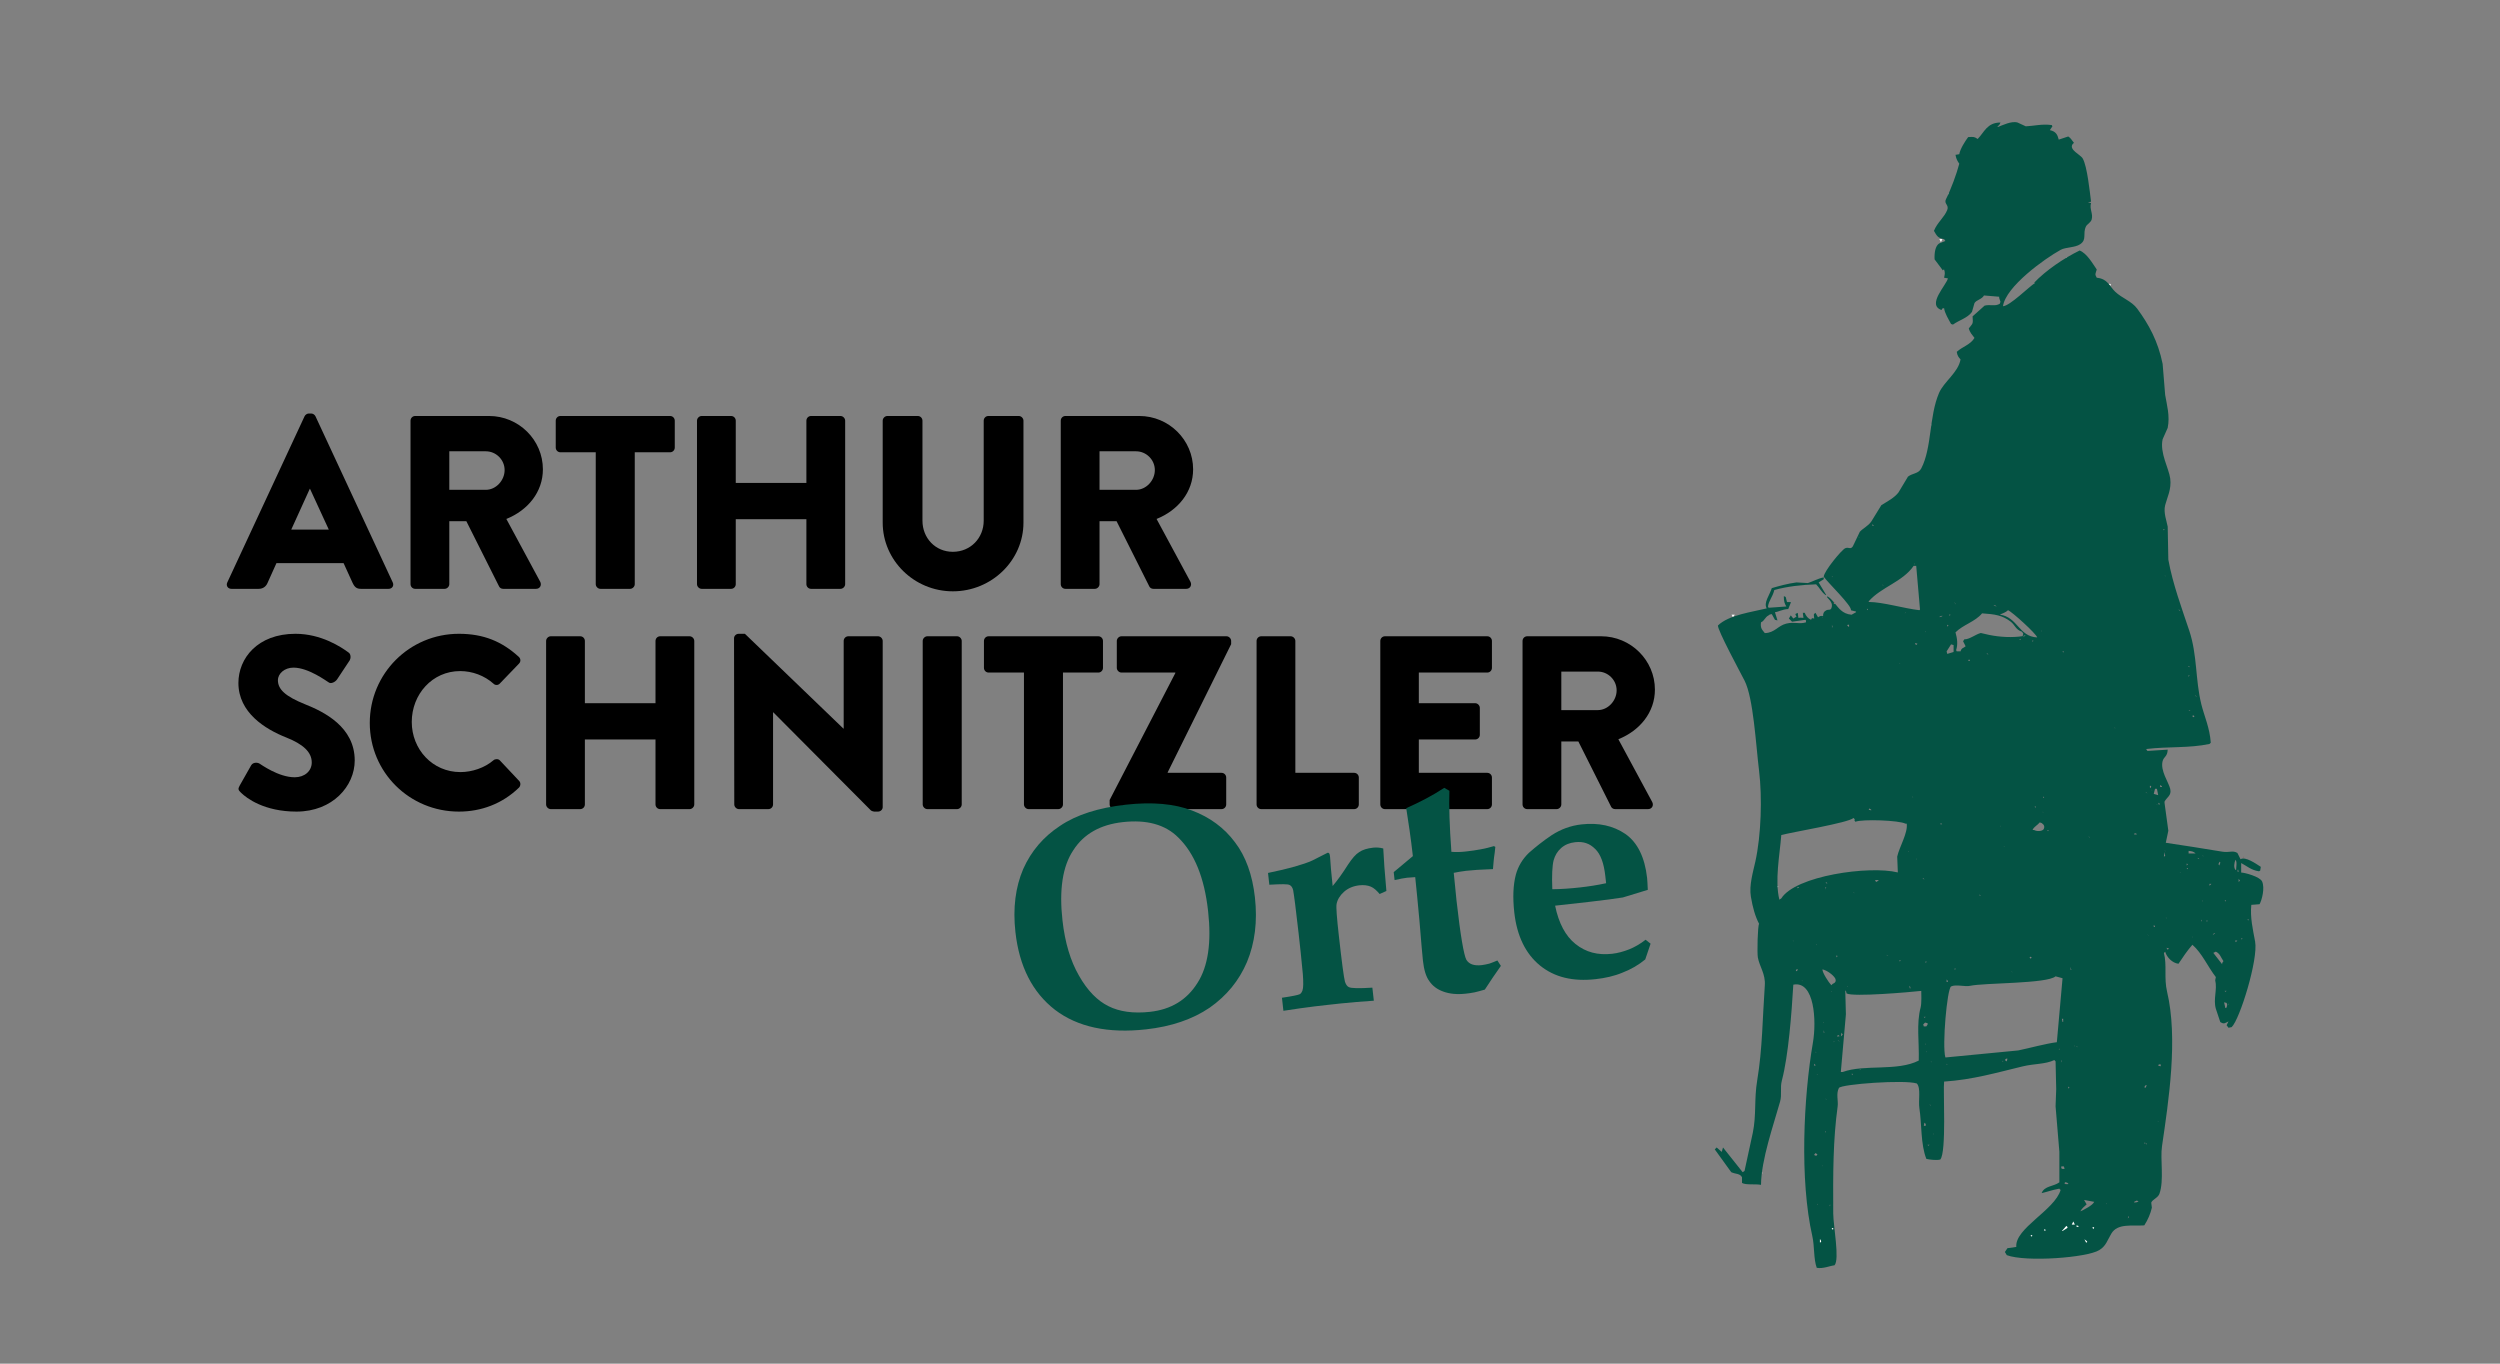 <?xml version="1.0" encoding="UTF-8" standalone="no"?>
<!DOCTYPE svg PUBLIC "-//W3C//DTD SVG 1.1//EN" "http://www.w3.org/Graphics/SVG/1.1/DTD/svg11.dtd">
<svg width="100%" height="100%" viewBox="0 0 2200 1200" version="1.1" xmlns="http://www.w3.org/2000/svg" xmlns:xlink="http://www.w3.org/1999/xlink" xml:space="preserve" xmlns:serif="http://www.serif.com/" style="fill-rule:evenodd;clip-rule:evenodd;stroke-miterlimit:10;">
    <rect x="0" y="0" width="2200" height="1200" fill="#808080" stroke="none"/>
    <g id="Arthur-Schnitzler" serif:id="Arthur Schnitzler">
        <g>
            <g transform="matrix(217.317,0,0,217.317,200.886,518.187)">
                <path d="M0.013,-0L0.123,-0C0.143,-0 0.154,-0.012 0.159,-0.024L0.195,-0.104L0.467,-0.104L0.503,-0.025C0.512,-0.006 0.52,-0 0.538,-0L0.649,-0C0.664,-0 0.672,-0.013 0.666,-0.026L0.353,-0.699C0.35,-0.705 0.343,-0.71 0.336,-0.71L0.326,-0.71C0.319,-0.71 0.312,-0.705 0.309,-0.699L-0.004,-0.026C-0.01,-0.013 -0.002,-0 0.013,-0ZM0.255,-0.24L0.33,-0.405L0.331,-0.405L0.407,-0.24L0.255,-0.24Z" style="fill-rule:nonzero;"/>
            </g>
            <g transform="matrix(217.317,0,0,217.317,342.576,518.187)">
                <path d="M0.086,-0.019C0.086,-0.009 0.094,-0 0.105,-0L0.224,-0C0.234,-0 0.243,-0.009 0.243,-0.019L0.243,-0.274L0.312,-0.274L0.445,-0.009C0.447,-0.005 0.453,-0 0.461,-0L0.594,-0C0.611,-0 0.618,-0.016 0.611,-0.029L0.474,-0.283C0.561,-0.318 0.622,-0.392 0.622,-0.484C0.622,-0.603 0.524,-0.7 0.404,-0.7L0.105,-0.7C0.094,-0.7 0.086,-0.691 0.086,-0.681L0.086,-0.019ZM0.243,-0.401L0.243,-0.557L0.391,-0.557C0.432,-0.557 0.467,-0.523 0.467,-0.481C0.467,-0.439 0.432,-0.401 0.391,-0.401L0.243,-0.401Z" style="fill-rule:nonzero;"/>
            </g>
            <g transform="matrix(217.317,0,0,217.317,486.006,518.187)">
                <path d="M0.176,-0.019C0.176,-0.009 0.185,-0 0.195,-0L0.315,-0C0.325,-0 0.334,-0.009 0.334,-0.019L0.334,-0.553L0.477,-0.553C0.488,-0.553 0.496,-0.562 0.496,-0.572L0.496,-0.681C0.496,-0.691 0.488,-0.7 0.477,-0.7L0.033,-0.7C0.022,-0.7 0.014,-0.691 0.014,-0.681L0.014,-0.572C0.014,-0.562 0.022,-0.553 0.033,-0.553L0.176,-0.553L0.176,-0.019Z" style="fill-rule:nonzero;"/>
            </g>
            <g transform="matrix(217.317,0,0,217.317,594.664,518.187)">
                <path d="M0.086,-0.019C0.086,-0.009 0.095,-0 0.105,-0L0.224,-0C0.235,-0 0.243,-0.009 0.243,-0.019L0.243,-0.282L0.529,-0.282L0.529,-0.019C0.529,-0.009 0.537,-0 0.548,-0L0.667,-0C0.677,-0 0.686,-0.009 0.686,-0.019L0.686,-0.681C0.686,-0.691 0.677,-0.7 0.667,-0.7L0.548,-0.7C0.537,-0.7 0.529,-0.691 0.529,-0.681L0.529,-0.429L0.243,-0.429L0.243,-0.681C0.243,-0.691 0.235,-0.7 0.224,-0.7L0.105,-0.7C0.095,-0.7 0.086,-0.691 0.086,-0.681L0.086,-0.019Z" style="fill-rule:nonzero;"/>
            </g>
            <g transform="matrix(217.317,0,0,217.317,760.26,518.187)">
                <path d="M0.076,-0.268C0.076,-0.116 0.203,0.01 0.36,0.01C0.518,0.01 0.646,-0.116 0.646,-0.268L0.646,-0.681C0.646,-0.691 0.637,-0.7 0.627,-0.7L0.504,-0.7C0.493,-0.7 0.485,-0.691 0.485,-0.681L0.485,-0.276C0.485,-0.206 0.432,-0.15 0.36,-0.15C0.289,-0.15 0.237,-0.206 0.237,-0.276L0.237,-0.681C0.237,-0.691 0.229,-0.7 0.218,-0.7L0.095,-0.7C0.085,-0.7 0.076,-0.691 0.076,-0.681L0.076,-0.268Z" style="fill-rule:nonzero;"/>
            </g>
            <g transform="matrix(217.317,0,0,217.317,914.772,518.187)">
                <path d="M0.086,-0.019C0.086,-0.009 0.094,-0 0.105,-0L0.224,-0C0.234,-0 0.243,-0.009 0.243,-0.019L0.243,-0.274L0.312,-0.274L0.445,-0.009C0.447,-0.005 0.453,-0 0.461,-0L0.594,-0C0.611,-0 0.618,-0.016 0.611,-0.029L0.474,-0.283C0.561,-0.318 0.622,-0.392 0.622,-0.484C0.622,-0.603 0.524,-0.7 0.404,-0.7L0.105,-0.7C0.094,-0.7 0.086,-0.691 0.086,-0.681L0.086,-0.019ZM0.243,-0.401L0.243,-0.557L0.391,-0.557C0.432,-0.557 0.467,-0.523 0.467,-0.481C0.467,-0.439 0.432,-0.401 0.391,-0.401L0.243,-0.401Z" style="fill-rule:nonzero;"/>
            </g>
            <g transform="matrix(217.317,0,0,217.317,200.886,712.034)">
                <path d="M0.051,-0.067C0.074,-0.044 0.146,0.01 0.276,0.01C0.423,0.01 0.512,-0.094 0.512,-0.197C0.512,-0.333 0.388,-0.394 0.31,-0.425C0.231,-0.457 0.201,-0.485 0.201,-0.522C0.201,-0.549 0.228,-0.573 0.264,-0.573C0.325,-0.573 0.398,-0.518 0.407,-0.513C0.416,-0.506 0.434,-0.515 0.441,-0.526L0.492,-0.603C0.496,-0.61 0.498,-0.628 0.486,-0.635C0.456,-0.657 0.376,-0.71 0.272,-0.71C0.118,-0.71 0.041,-0.61 0.041,-0.511C0.041,-0.391 0.149,-0.324 0.235,-0.29C0.303,-0.263 0.338,-0.231 0.338,-0.189C0.338,-0.154 0.309,-0.129 0.269,-0.129C0.203,-0.129 0.131,-0.182 0.127,-0.184C0.12,-0.189 0.101,-0.191 0.093,-0.178L0.046,-0.095C0.038,-0.081 0.041,-0.077 0.051,-0.067Z" style="fill-rule:nonzero;"/>
            </g>
            <g transform="matrix(217.317,0,0,217.317,317.802,712.034)">
                <path d="M0.035,-0.349C0.035,-0.149 0.196,0.01 0.396,0.01C0.485,0.01 0.571,-0.021 0.639,-0.087C0.646,-0.094 0.647,-0.107 0.64,-0.114L0.562,-0.197C0.556,-0.204 0.543,-0.204 0.536,-0.198C0.5,-0.167 0.449,-0.15 0.402,-0.15C0.289,-0.15 0.205,-0.242 0.205,-0.353C0.205,-0.465 0.288,-0.559 0.401,-0.559C0.45,-0.559 0.499,-0.541 0.536,-0.508C0.543,-0.501 0.554,-0.501 0.561,-0.508L0.639,-0.589C0.647,-0.597 0.647,-0.609 0.638,-0.617C0.57,-0.679 0.496,-0.71 0.396,-0.71C0.196,-0.71 0.035,-0.549 0.035,-0.349Z" style="fill-rule:nonzero;"/>
            </g>
            <g transform="matrix(217.317,0,0,217.317,461.883,712.034)">
                <path d="M0.086,-0.019C0.086,-0.009 0.095,-0 0.105,-0L0.224,-0C0.235,-0 0.243,-0.009 0.243,-0.019L0.243,-0.282L0.529,-0.282L0.529,-0.019C0.529,-0.009 0.537,-0 0.548,-0L0.667,-0C0.677,-0 0.686,-0.009 0.686,-0.019L0.686,-0.681C0.686,-0.691 0.677,-0.7 0.667,-0.7L0.548,-0.7C0.537,-0.7 0.529,-0.691 0.529,-0.681L0.529,-0.429L0.243,-0.429L0.243,-0.681C0.243,-0.691 0.235,-0.7 0.224,-0.7L0.105,-0.7C0.095,-0.7 0.086,-0.691 0.086,-0.681L0.086,-0.019Z" style="fill-rule:nonzero;"/>
            </g>
            <g transform="matrix(217.317,0,0,217.317,627.479,712.034)">
                <path d="M0.086,-0.019C0.086,-0.009 0.095,-0 0.105,-0L0.224,-0C0.235,-0 0.243,-0.009 0.243,-0.019L0.243,-0.392L0.244,-0.392L0.639,0.005C0.641,0.007 0.649,0.01 0.652,0.01L0.668,0.01C0.678,0.01 0.687,0.002 0.687,-0.008L0.687,-0.681C0.687,-0.691 0.678,-0.7 0.668,-0.7L0.548,-0.7C0.537,-0.7 0.529,-0.691 0.529,-0.681L0.529,-0.326L0.528,-0.326L0.129,-0.71L0.104,-0.71C0.094,-0.71 0.085,-0.702 0.085,-0.692L0.086,-0.019Z" style="fill-rule:nonzero;"/>
            </g>
            <g transform="matrix(217.317,0,0,217.317,793.292,712.034)">
                <path d="M0.086,-0.019C0.086,-0.009 0.095,-0 0.105,-0L0.225,-0C0.235,-0 0.244,-0.009 0.244,-0.019L0.244,-0.681C0.244,-0.691 0.235,-0.7 0.225,-0.7L0.105,-0.7C0.095,-0.7 0.086,-0.691 0.086,-0.681L0.086,-0.019Z" style="fill-rule:nonzero;"/>
            </g>
            <g transform="matrix(217.317,0,0,217.317,862.833,712.034)">
                <path d="M0.176,-0.019C0.176,-0.009 0.185,-0 0.195,-0L0.315,-0C0.325,-0 0.334,-0.009 0.334,-0.019L0.334,-0.553L0.477,-0.553C0.488,-0.553 0.496,-0.562 0.496,-0.572L0.496,-0.681C0.496,-0.691 0.488,-0.7 0.477,-0.7L0.033,-0.7C0.022,-0.7 0.014,-0.691 0.014,-0.681L0.014,-0.572C0.014,-0.562 0.022,-0.553 0.033,-0.553L0.176,-0.553L0.176,-0.019Z" style="fill-rule:nonzero;"/>
            </g>
            <g transform="matrix(217.317,0,0,217.317,971.492,712.034)">
                <path d="M0.023,-0.019C0.023,-0.009 0.032,-0 0.042,-0L0.476,-0C0.487,-0 0.495,-0.009 0.495,-0.019L0.495,-0.128C0.495,-0.138 0.487,-0.147 0.476,-0.147L0.258,-0.147L0.258,-0.149L0.515,-0.668L0.515,-0.681C0.515,-0.691 0.506,-0.7 0.496,-0.7L0.071,-0.7C0.061,-0.7 0.052,-0.691 0.052,-0.681L0.052,-0.572C0.052,-0.562 0.061,-0.553 0.071,-0.553L0.289,-0.553L0.289,-0.551L0.023,-0.037L0.023,-0.019Z" style="fill-rule:nonzero;"/>
            </g>
            <g transform="matrix(217.317,0,0,217.317,1087.1,712.034)">
                <path d="M0.086,-0.019C0.086,-0.009 0.094,-0 0.105,-0L0.481,-0C0.492,-0 0.5,-0.009 0.5,-0.019L0.5,-0.128C0.5,-0.138 0.492,-0.147 0.481,-0.147L0.243,-0.147L0.243,-0.681C0.243,-0.691 0.234,-0.7 0.224,-0.7L0.105,-0.7C0.094,-0.7 0.086,-0.691 0.086,-0.681L0.086,-0.019Z" style="fill-rule:nonzero;"/>
            </g>
            <g transform="matrix(217.317,0,0,217.317,1195.98,712.034)">
                <path d="M0.086,-0.019C0.086,-0.009 0.094,-0 0.105,-0L0.519,-0C0.53,-0 0.538,-0.009 0.538,-0.019L0.538,-0.128C0.538,-0.138 0.53,-0.147 0.519,-0.147L0.242,-0.147L0.242,-0.282L0.47,-0.282C0.48,-0.282 0.489,-0.29 0.489,-0.301L0.489,-0.41C0.489,-0.42 0.48,-0.429 0.47,-0.429L0.242,-0.429L0.242,-0.553L0.519,-0.553C0.53,-0.553 0.538,-0.562 0.538,-0.572L0.538,-0.681C0.538,-0.691 0.53,-0.7 0.519,-0.7L0.105,-0.7C0.094,-0.7 0.086,-0.691 0.086,-0.681L0.086,-0.019Z" style="fill-rule:nonzero;"/>
            </g>
            <g transform="matrix(217.317,0,0,217.317,1321.15,712.034)">
                <path d="M0.086,-0.019C0.086,-0.009 0.094,-0 0.105,-0L0.224,-0C0.234,-0 0.243,-0.009 0.243,-0.019L0.243,-0.274L0.312,-0.274L0.445,-0.009C0.447,-0.005 0.453,-0 0.461,-0L0.594,-0C0.611,-0 0.618,-0.016 0.611,-0.029L0.474,-0.283C0.561,-0.318 0.622,-0.392 0.622,-0.484C0.622,-0.603 0.524,-0.7 0.404,-0.7L0.105,-0.7C0.094,-0.7 0.086,-0.691 0.086,-0.681L0.086,-0.019ZM0.243,-0.401L0.243,-0.557L0.391,-0.557C0.432,-0.557 0.467,-0.523 0.467,-0.481C0.467,-0.439 0.432,-0.401 0.391,-0.401L0.243,-0.401Z" style="fill-rule:nonzero;"/>
            </g>
        </g>
    </g>
    <g id="Profil">
        <g transform="matrix(1,0,0,1,1781.96,130.283)">
            <path d="M0,0.558L-1.115,0L0,0.558Z" style="fill:white;fill-rule:nonzero;"/>
        </g>
        <g transform="matrix(1,0,0,1,1780.85,130.841)">
            <path d="M0,-0.558L1.115,0L0,-0.558Z" style="fill:none;fill-rule:nonzero;stroke:rgb(35,31,32);stroke-width:1px;"/>
        </g>
        <g transform="matrix(1,0,0,1,1754.65,133.628)">
            <path d="M0,-1.115C0.187,-0.743 0.372,-0.372 0.558,0C0.743,-0.372 0.93,-0.743 1.115,-1.115L0,-1.115Z" style="fill:rgb(35,31,32);fill-rule:nonzero;stroke:white;stroke-width:1px;"/>
        </g>
        <g transform="matrix(1,0,0,1,1776.39,135.776)">
            <path d="M0,-1.591C1.437,0 0.719,-0.714 2.229,-1.591L0,-1.591Z" style="fill:rgb(35,31,32);fill-rule:nonzero;stroke:white;stroke-width:1px;"/>
        </g>
        <g transform="matrix(1,0,0,1,1734.58,138.645)">
            <path d="M0,-1.115L-0.557,0L0.558,0C0.372,-0.372 0.187,-0.743 0,-1.115Z" style="fill:rgb(35,31,32);fill-rule:nonzero;stroke:white;stroke-width:1px;"/>
        </g>
        <g transform="matrix(1,0,0,1,1749.08,141.989)">
            <path d="M0,-1.115C0.776,-0.043 0.057,-0.782 1.115,0C0.743,-0.372 0.372,-0.743 0,-1.115Z" style="fill:rgb(35,31,32);fill-rule:nonzero;stroke:white;stroke-width:1px;"/>
        </g>
        <g transform="matrix(1,0,0,1,1793.67,142.547)">
            <path d="M0,-1.115L0,0L0,-1.115Z" style="fill:none;fill-rule:nonzero;stroke:white;stroke-width:1px;"/>
        </g>
        <g transform="matrix(1,0,0,1,1813.74,160.385)">
            <path d="M0,-1.115L0,0L0,-1.115Z" style="fill:none;fill-rule:nonzero;stroke:white;stroke-width:1px;"/>
        </g>
        <g transform="matrix(1,0,0,1,1808.72,162.615)">
            <path d="M0,-1.115L0,0L0,-1.115Z" style="fill:none;fill-rule:nonzero;stroke:white;stroke-width:1px;"/>
        </g>
        <g transform="matrix(0,1,1,0,1723.89,153.715)">
            <path d="M-0.278,-1.951L1.951,-1.951L1.951,-0.278C1.208,-0.465 0.465,-0.65 -0.278,-0.836L-0.278,-1.951Z" style="fill:white;fill-rule:nonzero;"/>
        </g>
        <g transform="matrix(1,0,0,1,1715.25,172.947)">
            <path d="M0,-1.115L0,0C0.545,-0.973 0.509,-0.123 0,-1.115Z" style="fill:rgb(35,31,32);fill-rule:nonzero;stroke:white;stroke-width:1px;"/>
        </g>
        <g transform="matrix(1,0,0,1,1828.41,185.211)">
            <path d="M0,-1.115L0,0C0.544,-0.973 0.509,-0.123 0,-1.115Z" style="fill:rgb(35,31,32);fill-rule:nonzero;stroke:white;stroke-width:1px;"/>
        </g>
        <g transform="matrix(1,0,0,1,1714.69,194.688)">
            <path d="M0,-1.115C0.187,-0.743 0.372,-0.371 0.558,0C0.744,-0.371 0.93,-0.743 1.115,-1.115L0,-1.115Z" style="fill:rgb(35,31,32);fill-rule:nonzero;stroke:white;stroke-width:1px;"/>
        </g>
        <g transform="matrix(1,0,0,1,1711.9,199.705)">
            <path d="M0,-1.115C0.776,-0.043 0.057,-0.781 1.115,0C0.743,-0.372 0.372,-0.743 0,-1.115Z" style="fill:rgb(35,31,32);fill-rule:nonzero;stroke:white;stroke-width:1px;"/>
        </g>
        <g transform="matrix(1,0,0,1,1707.45,211.969)">
            <path d="M0,-1.115L0.557,0C0.743,-0.372 0.929,-0.743 1.114,-1.115L0,-1.115Z" style="fill:rgb(35,31,32);fill-rule:nonzero;stroke:white;stroke-width:1px;"/>
        </g>
        <g transform="matrix(1,0,0,1,1806.11,211.411)">
            <path d="M0,-0.557L1.114,0L0,-0.557Z" style="fill:rgb(35,31,32);fill-rule:nonzero;stroke:white;stroke-width:1px;"/>
        </g>
        <g transform="matrix(1,0,0,1,1818.38,227.577)">
            <path d="M0,-0.557L1.114,0L0,-0.557Z" style="fill:rgb(35,31,32);fill-rule:nonzero;stroke:white;stroke-width:1px;"/>
        </g>
        <g transform="matrix(1,0,0,1,1713.58,232.594)">
            <path d="M0,-4.459C-0.186,-2.973 -0.372,-1.486 -0.558,0C0.946,-0.891 0.21,-0.188 1.114,-1.672C1.116,-3.765 2.329,-3.132 0,-4.459" style="fill:white;fill-rule:nonzero;"/>
        </g>
        <g transform="matrix(1,0,0,1,1716.92,244.869)">
            <path d="M0,-1.125C-0.186,-0.753 -0.372,-0.382 -0.558,-0.01C1.127,-0.712 0.109,0 1.114,-1.125L0,-1.125Z" style="fill:rgb(35,31,32);fill-rule:nonzero;stroke:white;stroke-width:1px;"/>
        </g>
        <g transform="matrix(1,0,0,1,1718.59,244.859)">
            <path d="M0,-0.558L1.115,0L0,-0.558Z" style="fill:rgb(35,31,32);fill-rule:nonzero;stroke:white;stroke-width:1px;"/>
        </g>
        <g transform="matrix(1,0,0,1,1736.99,248.761)">
            <path d="M0,-0.558C0.371,-0.372 0.743,-0.186 1.114,0C0.743,-0.186 0.371,-0.372 0,-0.558Z" style="fill:rgb(35,31,32);fill-rule:nonzero;stroke:white;stroke-width:1px;"/>
        </g>
        <g transform="matrix(1,0,0,1,1852.38,249.876)">
            <path d="M0,-1.115L0,0L0,-1.115Z" style="fill:none;fill-rule:nonzero;stroke:white;stroke-width:1px;"/>
        </g>
        <g transform="matrix(1,0,0,1,1856.28,250.99)">
            <path d="M0,-1.115C0.776,-0.043 0.057,-0.782 1.115,0C0.743,-0.372 0.372,-0.743 0,-1.115Z" style="fill:rgb(35,31,32);fill-rule:nonzero;stroke:white;stroke-width:1px;"/>
        </g>
        <g transform="matrix(1,0,0,1,1741.45,252.663)">
            <path d="M0,-1.115L0,0L0,-1.115Z" style="fill:none;fill-rule:nonzero;stroke:white;stroke-width:1px;"/>
        </g>
        <g transform="matrix(1,0,0,1,1707.45,266.599)">
            <path d="M0,-5.017C0.186,-3.531 0.371,-2.044 0.557,-0.558C0.929,-0.371 1.301,-0.186 1.672,0C1.69,-3.094 1.691,-3.714 0,-5.017" style="fill:white;fill-rule:nonzero;"/>
        </g>
        <g transform="matrix(1,0,0,1,1777.68,264.079)">
            <path d="M0,-1.382C0.941,0 0.335,-0.73 1.673,-1.382L0,-1.382Z" style="fill:rgb(35,31,32);fill-rule:nonzero;stroke:white;stroke-width:1px;"/>
        </g>
        <g transform="matrix(1,0,0,1,1747.58,272.731)">
            <path d="M0,-1.115L0,0L0,-1.115Z" style="fill:none;fill-rule:nonzero;stroke:white;stroke-width:1px;"/>
        </g>
        <g transform="matrix(1,0,0,1,1875.79,281.093)">
            <path d="M0,-1.115C0.187,-0.743 0.372,-0.371 0.558,0C0.321,-0.517 1.005,-0.377 0,-1.115Z" style="fill:rgb(35,31,32);fill-rule:nonzero;stroke:white;stroke-width:1px;"/>
        </g>
        <g transform="matrix(1,0,0,1,1891.96,307.293)">
            <path d="M0,-5.017C-1.3,-4.274 -2.602,-3.531 -3.901,-2.787C-3.716,-1.858 -3.53,-0.929 -3.345,0L-0.557,0C0.307,-2.35 0.789,-1.866 2.23,-3.345L1.115,-3.345C0.744,-3.902 0.372,-4.46 0,-5.017" style="fill:white;fill-rule:nonzero;"/>
        </g>
        <g transform="matrix(1,0,0,1,1730.86,311.194)">
            <path d="M0,-2.229C-0.187,-1.486 -0.372,-0.743 -0.558,0C0.516,-0.845 0.429,-0.998 1.114,-2.229L0,-2.229Z" style="fill:white;fill-rule:nonzero;"/>
        </g>
        <g transform="matrix(1,0,0,1,1701.87,376.997)">
            <path d="M0,-1.138C1.004,0 0.009,-0.744 1.673,-0.023L0,-1.138Z" style="fill:rgb(35,31,32);fill-rule:nonzero;stroke:white;stroke-width:1px;"/>
        </g>
        <g transform="matrix(1,0,0,1,1704.1,394.813)">
            <path d="M0,-1.115C-0.187,-0.743 -0.372,-0.372 -0.558,0L0.558,0C0.371,-0.372 0.186,-0.743 0,-1.115Z" style="fill:rgb(35,31,32);fill-rule:nonzero;stroke:white;stroke-width:1px;"/>
        </g>
        <g transform="matrix(1,0,0,1,1682.36,423.243)">
            <path d="M0,-1.115C-0.186,-0.743 -0.371,-0.372 -0.558,0L0.558,0C0.372,-0.372 0.187,-0.743 0,-1.115Z" style="fill:rgb(35,31,32);fill-rule:nonzero;stroke:white;stroke-width:1px;"/>
        </g>
        <g transform="matrix(1,0,0,1,1524.6,542.537)">
            <path d="M0,-1.115C0.187,-0.743 0.372,-0.372 0.558,0C0.744,-0.372 0.93,-0.743 1.115,-1.115L0,-1.115Z" style="fill:rgb(35,31,32);fill-rule:nonzero;stroke:white;stroke-width:1px;"/>
        </g>
        <g transform="matrix(1,0,0,1,1536.87,545.325)">
            <path d="M0,-0.558C0.371,-0.372 0.743,-0.186 1.114,0C0.743,-0.186 0.371,-0.372 0,-0.558Z" style="fill:rgb(35,31,32);fill-rule:nonzero;stroke:white;stroke-width:1px;"/>
        </g>
        <g transform="matrix(1,0,0,1,1539.65,548.669)">
            <path d="M0,-1.115C-0.186,-0.743 -0.372,-0.372 -0.558,0C0.478,-0.695 -0.253,-0.498 0,-1.115Z" style="fill:rgb(35,31,32);fill-rule:nonzero;stroke:white;stroke-width:1px;"/>
        </g>
        <g transform="matrix(1,0,0,1,1522.37,558.703)">
            <path d="M0,-1.115L0,0C0.545,-0.973 0.509,-0.123 0,-1.115Z" style="fill:rgb(35,31,32);fill-rule:nonzero;stroke:white;stroke-width:1px;"/>
        </g>
        <g transform="matrix(1,0,0,1,1533.52,562.048)">
            <path d="M0,-0.557L1.114,0L0,-0.557Z" style="fill:rgb(35,31,32);fill-rule:nonzero;stroke:white;stroke-width:1px;"/>
        </g>
        <g transform="matrix(1,0,0,1,1536.31,588.806)">
            <path d="M0,-1.115C-0.186,-0.743 -0.372,-0.372 -0.558,0C0.478,-0.695 -0.253,-0.498 0,-1.115Z" style="fill:rgb(35,31,32);fill-rule:nonzero;stroke:white;stroke-width:1px;"/>
        </g>
        <g transform="matrix(1,0,0,1,1545.23,601.07)">
            <path d="M0,-1.115C0.186,-0.743 0.372,-0.371 0.558,0C0.743,-0.371 0.93,-0.743 1.115,-1.115L0,-1.115Z" style="fill:rgb(35,31,32);fill-rule:nonzero;stroke:white;stroke-width:1px;"/>
        </g>
        <g transform="matrix(1,0,0,1,1554.15,660.717)">
            <path d="M0,-1.115C0.776,-0.043 0.057,-0.781 1.115,0L0,-1.115Z" style="fill:rgb(35,31,32);fill-rule:nonzero;stroke:white;stroke-width:1px;"/>
        </g>
        <g transform="matrix(1,0,0,1,1557.49,705.87)">
            <path d="M0,-1.672L0,0C0.187,-0.557 0.372,-1.114 0.558,-1.672L0,-1.672Z" style="fill:rgb(35,31,32);fill-rule:nonzero;stroke:white;stroke-width:1px;"/>
        </g>
        <g transform="matrix(1,0,0,1,1561.95,735.415)">
            <path d="M0,-1.672C0.186,-1.114 0.372,-0.557 0.558,0C1.696,-1.003 0.951,-0.008 1.673,-1.672L0,-1.672Z" style="fill:rgb(35,31,32);fill-rule:nonzero;stroke:white;stroke-width:1px;"/>
        </g>
        <g transform="matrix(1,0,0,1,1555.26,744.335)">
            <path d="M0,-1.115L0,0L0,-1.115Z" style="fill:none;fill-rule:nonzero;stroke:white;stroke-width:1px;"/>
        </g>
        <g transform="matrix(1,0,0,1,1555.82,758.828)">
            <path d="M0,-1.672L0,0L1.115,0C0.743,-0.558 0.371,-1.115 0,-1.672Z" style="fill:rgb(35,31,32);fill-rule:nonzero;stroke:white;stroke-width:1px;"/>
        </g>
        <g transform="matrix(1,0,0,1,1561.39,781.951)">
            <path d="M0,-1.382C0.941,0 0.335,-0.731 1.673,-1.382L0,-1.382Z" style="fill:rgb(35,31,32);fill-rule:nonzero;stroke:white;stroke-width:1px;"/>
        </g>
        <g transform="matrix(1,0,0,1,1548.01,782.799)">
            <path d="M0,-1.115L0,0L0,-1.115Z" style="fill:none;fill-rule:nonzero;stroke:white;stroke-width:1px;"/>
        </g>
        <g transform="matrix(1,0,0,1,1556.93,783.913)">
            <path d="M0,-0.557C0.371,-0.371 0.743,-0.186 1.114,0C0.743,-0.186 0.371,-0.371 0,-0.557Z" style="fill:rgb(35,31,32);fill-rule:nonzero;stroke:white;stroke-width:1px;"/>
        </g>
        <g transform="matrix(1,0,0,1,1546.34,797.837)">
            <path d="M0,-1.659C0.371,-1.101 0.743,-0.545 1.114,0.013C0.413,-1.672 1.125,-0.654 0,-1.659Z" style="fill:rgb(35,31,32);fill-rule:nonzero;stroke:white;stroke-width:1px;"/>
        </g>
        <g transform="matrix(1,0,0,1,1560.84,803.981)">
            <path d="M0,-1.114C-0.186,-0.743 -0.371,-0.371 -0.557,0C0,-0.371 0.558,-0.743 1.115,-1.114L0,-1.114Z" style="fill:rgb(35,31,32);fill-rule:nonzero;stroke:white;stroke-width:1px;"/>
        </g>
        <g transform="matrix(1,0,0,1,1558.61,805.096)">
            <path d="M0,-1.115C0.372,-0.743 0.743,-0.371 1.115,0C0.743,-0.371 0.372,-0.743 0,-1.115Z" style="fill:rgb(35,31,32);fill-rule:nonzero;stroke:white;stroke-width:1px;"/>
        </g>
        <g transform="matrix(1,0,0,1,1561.39,805.654)">
            <path d="M0,-1.115L0,0L0,-1.115Z" style="fill:none;fill-rule:nonzero;stroke:white;stroke-width:1px;"/>
        </g>
        <g transform="matrix(1,0,0,1,1559.72,809.556)">
            <path d="M0,-2.23C0.508,-0.195 -0.021,-1.089 1.114,0C0.743,-0.743 0.371,-1.487 0,-2.23Z" style="fill:rgb(35,31,32);fill-rule:nonzero;stroke:white;stroke-width:1px;"/>
        </g>
        <g transform="matrix(1,0,0,1,1556.38,820.147)">
            <path d="M0,-2.229C0.371,-1.486 0.743,-0.743 1.114,0C0.743,-0.743 0.371,-1.486 0,-2.229Z" style="fill:rgb(35,31,32);fill-rule:nonzero;stroke:white;stroke-width:1px;"/>
        </g>
        <g transform="matrix(-0.707,0.707,0.707,0.707,1551.9,822.018)">
            <path d="M0.639,-2.495C0.902,-1.707 1.165,-0.918 1.428,-0.13L0.639,-0.129L0.245,-0.524C0.376,-1.181 0.507,-1.837 0.639,-2.495Z" style="fill:rgb(35,31,32);fill-rule:nonzero;stroke:white;stroke-width:1px;"/>
        </g>
        <g transform="matrix(1,0,0,1,1574.21,825.165)">
            <path d="M0,-0.558C0.372,-0.372 0.743,-0.186 1.115,0C0.743,-0.186 0.372,-0.372 0,-0.558Z" style="fill:rgb(35,31,32);fill-rule:nonzero;stroke:white;stroke-width:1px;"/>
        </g>
        <g transform="matrix(1,0,0,1,1566.41,837.429)">
            <path d="M0,-0.558C0.371,-0.371 0.743,-0.186 1.114,0C0.743,-0.186 0.371,-0.371 0,-0.558Z" style="fill:rgb(35,31,32);fill-rule:nonzero;stroke:white;stroke-width:1px;"/>
        </g>
        <g transform="matrix(1,0,0,1,1566.97,841.331)">
            <path d="M0,-1.115C0.186,-0.743 0.371,-0.372 0.557,0C0.32,-0.517 1.004,-0.377 0,-1.115Z" style="fill:rgb(35,31,32);fill-rule:nonzero;stroke:white;stroke-width:1px;"/>
        </g>
        <g transform="matrix(1,0,0,1,1556.38,842.447)">
            <path d="M0,-0.558C0.371,-0.372 0.743,-0.187 1.114,0C0.743,-0.187 0.371,-0.372 0,-0.558Z" style="fill:rgb(35,31,32);fill-rule:nonzero;stroke:white;stroke-width:1px;"/>
        </g>
        <g transform="matrix(1,0,0,1,1569.2,844.119)">
            <path d="M0,-0.558C0.371,-0.371 0.743,-0.186 1.115,0C0.743,-0.186 0.371,-0.371 0,-0.558Z" style="fill:rgb(35,31,32);fill-rule:nonzero;stroke:white;stroke-width:1px;"/>
        </g>
        <g transform="matrix(1,0,0,1,1553.03,849.136)">
            <path d="M0,-1.115L0,0L0,-1.115Z" style="fill:none;fill-rule:nonzero;stroke:white;stroke-width:1px;"/>
        </g>
        <g transform="matrix(1,0,0,1,1559.72,858.613)">
            <path d="M0,-0.558C0.371,-0.372 0.743,-0.187 1.114,0C0.743,-0.187 0.371,-0.372 0,-0.558Z" style="fill:rgb(35,31,32);fill-rule:nonzero;stroke:white;stroke-width:1px;"/>
        </g>
        <g transform="matrix(1,0,0,1,1556.93,864.186)">
            <path d="M0,-1.115L0,0L0,-1.115Z" style="fill:none;fill-rule:nonzero;stroke:white;stroke-width:1px;"/>
        </g>
        <g transform="matrix(1,0,0,1,1568.64,869.204)">
            <path d="M0,-1.115C1.004,0.023 0.009,-0.721 1.673,-0.001C0.669,-1.138 1.664,-0.394 0,-1.115Z" style="fill:rgb(35,31,32);fill-rule:nonzero;stroke:white;stroke-width:1px;"/>
        </g>
        <g transform="matrix(1,0,0,1,1553.03,882.582)">
            <path d="M0,-1.114L0,0C0.544,-0.972 0.509,-0.122 0,-1.114Z" style="fill:rgb(35,31,32);fill-rule:nonzero;stroke:white;stroke-width:1px;"/>
        </g>
        <g transform="matrix(-0.707,0.707,0.707,0.707,1560.03,896.158)">
            <path d="M0.081,-1.149C0.476,-1.017 0.87,-0.886 1.264,-0.755L0.081,0.428C-0.05,0.034 -0.181,-0.36 -0.313,-0.754L0.081,-1.149Z" style="fill:rgb(35,31,32);fill-rule:nonzero;stroke:white;stroke-width:1px;"/>
        </g>
        <g transform="matrix(1,0,0,1,1563.07,906.553)">
            <path d="M0,-1.672L0,0L1.114,0C0.743,-0.558 0.371,-1.115 0,-1.672Z" style="fill:rgb(35,31,32);fill-rule:nonzero;stroke:white;stroke-width:1px;"/>
        </g>
        <g transform="matrix(1,0,0,1,1561.39,919.374)">
            <path d="M0,-1.115L0,0C0.545,-0.972 0.509,-0.123 0,-1.115Z" style="fill:rgb(35,31,32);fill-rule:nonzero;stroke:white;stroke-width:1px;"/>
        </g>
        <g transform="matrix(1,0,0,1,1558.61,942.579)">
            <path d="M0,-0.907C1.405,0 0.093,-0.357 1.673,-0.907L0,-0.907Z" style="fill:rgb(35,31,32);fill-rule:nonzero;stroke:white;stroke-width:1px;"/>
        </g>
        <g transform="matrix(1,0,0,1,1561.95,956.166)">
            <path d="M0,-0.558C0.372,-0.372 0.743,-0.186 1.115,0C0.743,-0.186 0.372,-0.372 0,-0.558Z" style="fill:rgb(35,31,32);fill-rule:nonzero;stroke:white;stroke-width:1px;"/>
        </g>
        <g transform="matrix(1,0,0,1,1558.61,980.693)">
            <path d="M0,-1.114L0,0C0.545,-0.972 0.509,-0.122 0,-1.114Z" style="fill:rgb(35,31,32);fill-rule:nonzero;stroke:white;stroke-width:1px;"/>
        </g>
        <g transform="matrix(1,0,0,1,1545.23,1030.31)">
            <path d="M0,-1.114C0.776,-0.043 0.057,-0.781 1.115,0C0.743,-0.371 0.372,-0.743 0,-1.114Z" style="fill:rgb(35,31,32);fill-rule:nonzero;stroke:white;stroke-width:1px;"/>
        </g>
        <g transform="matrix(1,0,0,1,1546.9,1030.28)">
            <path d="M0,-1.091C0.557,-0.72 1.114,-0.348 1.672,0.023C0.668,-1.114 1.664,-0.37 0,-1.091Z" style="fill:rgb(35,31,32);fill-rule:nonzero;stroke:white;stroke-width:1px;"/>
        </g>
        <g transform="matrix(1,0,0,1,1978.37,412.757)">
            <path d="M0,397.356C-0.186,396.985 -0.372,396.613 -0.558,396.242L0.558,396.242C0.372,396.613 0.186,396.985 0,397.356M-5.574,414.08C-5.761,413.709 -5.946,413.336 -6.132,412.965L-5.017,412.965C-5.203,413.336 -5.389,413.709 -5.574,414.08M-8.362,363.352L-8.362,360.565C-7.99,361.122 -7.618,361.679 -7.247,362.237C-7.618,362.609 -7.99,362.98 -8.362,363.352M-9.477,353.876C-9.291,353.318 -9.104,352.76 -8.919,352.203C-8.733,352.946 -8.548,353.69 -8.362,354.433L-8.919,354.433C-9.104,354.247 -9.291,354.061 -9.477,353.876M-11.149,416.31L-11.149,414.637C-10.592,414.823 -10.034,415.009 -9.477,415.195C-10.034,415.567 -10.592,415.938 -11.149,416.31M-11.149,343.841C-9.562,345.607 -10.556,349.997 -10.592,352.76L-11.149,352.76C-12.979,350.505 -12.146,346.374 -11.149,343.841M-17.281,471.498L-17.281,470.382C-16.772,471.375 -16.736,470.525 -17.281,471.498M-18.953,473.727C-19.14,473.913 -19.325,474.099 -19.511,474.285L-20.068,474.285C-20.439,472.613 -20.812,470.94 -21.183,469.268C-20.44,469.454 -19.696,469.639 -18.953,469.825C-18.768,470.382 -18.582,470.94 -18.396,471.498C-18.582,472.241 -18.768,472.984 -18.953,473.727M-18.953,459.234C-20.29,459.885 -19.685,460.616 -20.626,459.234L-18.953,459.234ZM-19.511,379.518C-19.696,379.889 -19.883,380.261 -20.068,380.633C-20.254,380.261 -20.44,379.889 -20.626,379.518L-19.511,379.518ZM-22.855,434.706L-22.855,435.821C-25.457,432.476 -28.059,429.13 -30.66,425.787C-29.917,425.415 -29.173,425.043 -28.43,424.671C-24.526,426.565 -24.075,429.799 -21.74,433.034C-22.112,433.59 -22.483,434.148 -22.855,434.706M-30.103,408.505L-28.987,408.505C-29.73,409.063 -30.474,409.621 -31.218,410.178C-30.846,409.621 -30.474,409.063 -30.103,408.505M-34.005,366.697L-34.005,365.024L-32.332,365.024L-34.005,366.697ZM-36.792,397.356L-35.677,397.356C-35.862,397.728 -36.049,398.1 -36.234,398.471C-36.42,398.1 -36.606,397.728 -36.792,397.356M-39.579,341.054C-39.765,340.682 -39.95,340.311 -40.137,339.939C-39.132,340.677 -39.815,340.537 -39.579,341.054M-40.137,380.633L-40.137,379.518C-39.628,380.51 -39.592,379.66 -40.137,380.633M-41.251,398.471L-41.251,396.799L-40.694,396.799C-40.88,397.356 -41.065,397.914 -41.251,398.471M-44.596,342.168C-42.933,342.89 -43.928,342.145 -42.924,343.284C-44.588,342.563 -43.593,343.307 -44.596,342.168M-52.4,338.266L-52.4,336.037C-49.339,336.237 -47.886,336.751 -46.269,338.266L-52.4,338.266ZM-49.613,411.293C-48.555,412.074 -49.274,411.335 -48.498,412.408L-49.613,411.293ZM-54.073,348.858L-54.073,347.186C-53.701,347.372 -53.329,347.557 -52.958,347.744C-53.329,348.115 -53.701,348.487 -54.073,348.858M-53.516,352.203C-53.701,351.832 -53.887,351.46 -54.073,351.088L-52.958,351.088C-53.144,351.46 -53.329,351.832 -53.516,352.203M-60.205,354.433C-59.833,354.804 -59.462,355.176 -59.09,355.547C-60.148,354.766 -59.429,355.504 -60.205,354.433M-25.085,345.513C-24.041,347.124 -24.366,345.919 -25.085,347.744L-25.085,348.858C-25.457,348.487 -25.829,348.115 -26.2,347.744C-25.829,347.001 -25.457,346.256 -25.085,345.513M-70.796,423C-71.168,422.442 -71.54,421.884 -71.911,421.327C-71.168,421.512 -70.425,421.699 -69.682,421.884C-70.053,422.256 -70.425,422.627 -70.796,423M-71.911,395.684C-72.097,395.313 -72.283,394.941 -72.469,394.569C-71.464,395.307 -72.147,395.167 -71.911,395.684M-74.141,341.054C-73.955,339.753 -73.77,338.453 -73.583,337.152C-73.397,338.266 -73.212,339.381 -73.026,340.497C-73.397,340.682 -73.77,340.868 -74.141,341.054M-72.469,336.594C-73.527,335.813 -72.808,336.551 -73.583,335.479C-73.212,335.851 -72.841,336.223 -72.469,336.594M-75.813,279.734L-77.485,279.734L-77.485,278.062C-76.929,278.433 -76.371,278.805 -75.813,279.177L-75.813,279.734ZM-76.929,525.57C-77.671,525.384 -78.415,525.199 -79.158,525.012C-78.972,524.641 -78.786,524.269 -78.601,523.898L-76.929,523.898L-76.929,525.57ZM-79.716,573.511C-79.344,573.882 -78.972,574.254 -78.601,574.626C-79.659,573.844 -78.939,574.583 -79.716,573.511M-83.061,402.931L-83.061,401.258C-81.935,402.264 -82.647,401.246 -81.945,402.931L-83.061,402.931ZM-85.848,280.849C-86.941,279.4 -86.392,280.327 -86.405,278.62C-86.033,278.805 -85.661,278.991 -85.29,279.177C-85.476,279.734 -85.661,280.292 -85.848,280.849M-88.635,409.621C-87.576,410.402 -88.296,409.664 -87.52,410.735C-87.892,410.364 -88.263,409.992 -88.635,409.621M-89.75,594.694C-89.563,594.137 -89.378,593.579 -89.192,593.022C-88.734,594.393 -88.985,593.499 -89.75,594.694M-91.422,543.966C-91.05,543.409 -90.679,542.851 -90.308,542.293L-89.192,542.293C-89.563,543.037 -89.936,543.781 -90.308,544.524C-90.679,544.337 -91.05,544.152 -91.422,543.966M-91.422,593.58C-91.236,593.208 -91.05,592.836 -90.864,592.464C-90.679,592.836 -90.493,593.208 -90.308,593.58L-91.422,593.58ZM-88.635,285.309C-90.299,284.587 -89.304,285.333 -90.308,284.194C-89.75,284.565 -89.192,284.937 -88.635,285.309M-85.29,281.964C-84.919,282.335 -84.547,282.708 -84.175,283.079C-85.233,282.297 -84.514,283.036 -85.29,281.964M-81.945,281.407L-80.272,281.407C-79.901,283.264 -79.529,285.124 -79.158,286.981C-80.459,286.61 -81.76,286.238 -83.061,285.866C-82.688,284.379 -82.317,282.893 -81.945,281.407M-77.485,294.786C-77.857,294.971 -78.229,295.157 -78.601,295.343C-78.786,294.786 -78.972,294.228 -79.158,293.67C-78.601,294.043 -78.043,294.414 -77.485,294.786M-79.716,295.9L-80.83,294.786C-79.772,295.567 -80.491,294.829 -79.716,295.9M-100.341,645.422L-100.341,644.865C-99.598,644.493 -98.854,644.122 -98.111,643.75C-97.554,643.936 -96.996,644.122 -96.438,644.307C-97.65,645.276 -97.937,645.306 -100.341,645.422M-99.784,320.428C-99.227,320.614 -98.669,320.799 -98.111,320.986L-98.111,321.543L-100.341,321.543C-100.155,321.171 -99.97,320.799 -99.784,320.428M-105.916,659.358C-105.729,658.801 -105.544,658.244 -105.358,657.686L-104.801,657.686C-105.521,659.35 -104.777,658.355 -105.916,659.358M-117.064,228.449C-117.251,228.077 -117.437,227.706 -117.622,227.334C-116.618,228.072 -117.301,227.931 -117.064,228.449M-124.312,647.094C-124.497,646.723 -124.684,646.351 -124.869,645.98C-123.864,646.717 -124.548,646.577 -124.312,647.094M-147.725,653.226C-146.011,650.303 -144.441,649.284 -142.15,647.094L-144.38,643.192C-141.407,643.75 -138.434,644.307 -135.461,644.865C-136.858,647.961 -144.619,651.944 -147.725,653.226M-139.362,324.888C-139.734,324.331 -140.106,323.773 -140.478,323.215C-139.353,324.221 -140.064,323.203 -139.362,324.888M-151.627,507.732C-149.963,508.453 -150.958,507.709 -149.954,508.846C-150.512,508.475 -151.069,508.103 -151.627,507.732M-152.741,508.29C-152.928,507.918 -153.113,507.545 -153.299,507.174C-152.295,507.913 -152.978,507.772 -152.741,508.29M-156.086,440.837C-156.272,439.909 -156.458,438.979 -156.644,438.05C-156.272,438.979 -155.9,439.909 -155.528,440.837L-156.086,440.837ZM-158.316,545.081L-158.316,543.409C-157.944,543.78 -157.573,544.152 -157.201,544.524C-157.573,544.71 -157.944,544.895 -158.316,545.081M-158.316,629.256L-160.546,629.256C-160.917,629.071 -161.289,628.884 -161.661,628.699C-161.476,628.327 -161.289,627.956 -161.104,627.584C-159.091,627.975 -159.423,627.806 -158.316,628.699L-158.316,629.256ZM-164.448,615.32L-164.448,613.647L-162.218,613.647L-161.661,615.32L-161.661,615.877L-163.333,615.877C-163.705,615.692 -164.076,615.505 -164.448,615.32M-168.351,504.387C-177.755,505.508 -192.55,509.623 -202.354,511.634C-223.536,513.677 -244.724,515.722 -265.904,517.766L-266.462,517.766C-269.364,507.252 -264.958,457.707 -261.444,455.332C-257.147,453.214 -249.286,455.785 -244.721,454.774C-232.43,452.051 -176.826,453.001 -169.465,446.413C-167.421,446.969 -165.377,447.527 -163.333,448.085C-165.005,466.85 -166.678,485.622 -168.351,504.387M-166.678,511.077C-166.492,510.705 -166.306,510.334 -166.12,509.961C-165.831,511.174 -165.679,510.331 -166.678,511.077M-212.389,521.111L-212.946,521.111C-213.317,520.739 -213.689,520.368 -214.062,519.996C-213.689,519.625 -213.317,519.252 -212.946,518.88L-211.831,518.88C-212.018,519.624 -212.203,520.368 -212.389,521.111M-216.291,521.669C-216.105,521.296 -215.919,520.924 -215.733,520.553C-215.673,521.679 -215.144,521.182 -216.291,521.669M-265.904,523.34C-265.347,523.712 -264.789,524.084 -264.231,524.456C-265.896,523.734 -264.9,524.479 -265.904,523.34M-265.347,449.2C-264.211,450.29 -264.74,449.394 -264.231,451.429L-265.347,451.429L-265.347,449.2ZM-261.444,154.308C-260.701,154.494 -259.958,154.679 -259.215,154.865L-259.215,160.997C-261.073,161.555 -262.932,162.112 -264.789,162.669C-264.976,161.926 -265.161,161.183 -265.347,160.44C-264.046,158.396 -262.745,156.352 -261.444,154.308M-264.789,137.027C-264.418,137.212 -264.046,137.398 -263.675,137.585C-264.046,137.956 -264.418,138.328 -264.789,138.699L-264.789,137.027ZM-262.002,128.107C-262.187,128.479 -262.374,128.851 -262.56,129.222C-262.745,128.851 -262.931,128.479 -263.117,128.107L-262.002,128.107ZM-256.985,439.723C-258.322,440.375 -257.716,441.105 -258.657,439.723L-256.985,439.723ZM-256.985,119.189C-258.048,118.345 -257.991,118.202 -258.657,116.959C-258.1,117.702 -257.542,118.445 -256.985,119.189M-244.721,168.801L-246.394,168.801C-246.208,168.43 -246.021,168.058 -245.836,167.687L-245.278,167.687C-245.093,168.058 -244.907,168.43 -244.721,168.801M-235.244,375.616C-236.908,374.895 -235.913,375.639 -236.917,374.501C-235.253,375.222 -236.248,374.477 -235.244,375.616M-228.555,163.227C-230.219,162.506 -229.224,163.251 -230.228,162.112C-228.563,162.833 -229.559,162.088 -228.555,163.227M-217.406,314.854C-217.777,314.482 -218.149,314.11 -218.521,313.739C-217.463,314.52 -218.183,313.782 -217.406,314.854M-214.062,332.692C-215.119,331.911 -214.399,332.649 -215.176,331.578L-214.062,332.692ZM-207.372,443.067L-208.486,441.953C-207.429,442.734 -208.147,441.996 -207.372,443.067M-201.24,150.406C-201.054,150.034 -200.868,149.662 -200.683,149.291C-200.497,149.662 -200.311,150.034 -200.125,150.406L-201.24,150.406ZM-234.13,126.993C-222.771,127.739 -216.284,128.728 -209.044,134.24C-205.055,137.276 -204.705,141.384 -199.01,143.159C-198.639,143.716 -198.267,144.274 -197.896,144.831C-198.081,145.574 -198.267,146.318 -198.452,147.061C-207.138,148.403 -217.979,148.017 -227.997,145.946C-230.413,145.389 -232.829,144.831 -235.244,144.273C-239.74,145.356 -245.269,150.017 -249.738,149.848C-250.109,150.406 -250.481,150.963 -250.853,151.521C-250.11,153.007 -249.366,154.494 -248.623,155.98C-250.778,157.849 -252.116,157.126 -253.083,160.44L-256.428,160.44C-256.613,160.068 -256.799,159.696 -256.985,159.325C-255.328,154.51 -256.007,148.947 -257.542,143.716C-250.77,136.928 -240.307,134.44 -234.13,126.993M-221.308,120.861C-223.321,120.469 -222.989,120.639 -224.096,119.746C-222.083,120.137 -222.414,119.968 -221.308,120.861M-195.665,146.503C-196.408,146.875 -197.151,147.247 -197.896,147.618C-197.709,147.247 -197.523,146.875 -197.338,146.503L-195.665,146.503ZM-190.648,429.689L-190.648,430.246C-191.02,430.432 -191.392,430.618 -191.763,430.803C-191.949,430.432 -192.135,430.06 -192.32,429.689C-192.135,429.502 -191.949,429.317 -191.763,429.131C-191.392,429.317 -191.02,429.502 -190.648,429.689M-211.274,124.206C-207.491,125.878 -186.639,144.718 -185.631,148.176C-202.015,147.408 -202.618,130.328 -218.521,128.107C-215.354,126.612 -213.543,126.324 -211.274,124.206M-186.746,297.015C-186.932,297.387 -187.118,297.758 -187.304,298.13C-187.489,297.758 -187.675,297.387 -187.861,297.015L-186.746,297.015ZM-190.091,150.963L-188.976,150.963C-189.162,151.335 -189.348,151.707 -189.533,152.078C-189.72,151.707 -189.905,151.335 -190.091,150.963M-183.401,310.952C-182.844,311.137 -182.286,311.323 -181.729,311.509C-179.363,313.049 -178.836,314.888 -180.057,317.084C-181.667,318.878 -185.792,319.015 -188.419,317.641L-189.533,317.641L-189.533,317.084C-187.848,314.387 -185.33,313.352 -183.401,310.952M-181.729,143.159L-182.286,142.044C-181.282,142.782 -181.966,142.641 -181.729,143.159M-180.057,302.589C-180.429,302.218 -180.8,301.846 -181.172,301.475C-180.113,302.256 -180.833,301.518 -180.057,302.589M-180.057,288.096C-179.871,288.467 -179.685,288.839 -179.499,289.211L-180.614,289.211C-180.429,288.839 -180.242,288.467 -180.057,288.096M-175.597,317.641C-175.783,318.012 -175.969,318.384 -176.154,318.755C-176.341,318.384 -176.526,318.012 -176.712,317.641L-175.597,317.641ZM-163.891,483.761L-162.775,483.761L-162.775,486.548L-163.333,486.548C-163.519,485.62 -163.705,484.69 -163.891,483.761M-164.448,522.225L-164.448,520.553L-163.891,520.553C-164.076,521.111 -164.263,521.669 -164.448,522.225M-162.218,160.44C-162.404,160.811 -162.59,161.183 -162.775,161.555C-162.962,161.183 -163.147,160.811 -163.333,160.44L-162.218,160.44ZM-271.479,130.337L-271.479,129.78C-270.921,129.594 -270.364,129.408 -269.807,129.222C-267.851,128.757 -269.813,130.111 -271.479,130.337M-270.921,312.624C-270.735,312.252 -270.55,311.88 -270.364,311.509C-269.992,311.88 -269.62,312.252 -269.249,312.624L-270.921,312.624ZM-276.496,585.775C-276.682,585.403 -276.867,585.032 -277.054,584.66C-276.049,585.398 -276.732,585.257 -276.496,585.775M-278.726,522.225C-278.911,521.854 -279.097,521.482 -279.283,521.111C-278.278,521.849 -278.962,521.708 -278.726,522.225M-280.397,559.017C-279.272,560.023 -279.985,559.004 -279.283,560.69C-279.654,560.132 -280.026,559.575 -280.397,559.017M-282.07,594.694L-280.397,594.694C-281.735,595.346 -281.129,596.077 -282.07,594.694M-282.628,513.306C-282.813,512.935 -282.999,512.563 -283.185,512.191C-282.181,512.929 -282.864,512.789 -282.628,513.306M-284.857,575.183C-284.485,575.555 -284.114,575.926 -283.743,576.298L-283.743,577.97L-285.415,577.97C-285.229,577.042 -285.043,576.112 -284.857,575.183M-284.3,506.617L-284.3,505.502C-283.792,506.494 -283.756,505.644 -284.3,506.617M-284.3,487.106C-283.557,487.292 -282.813,487.478 -282.07,487.664L-282.07,488.779C-282.442,489.335 -282.813,489.893 -283.185,490.451L-285.415,490.451C-285.601,489.893 -285.786,489.335 -285.973,488.779L-284.3,487.106ZM-284.857,361.122C-286.521,360.401 -285.526,361.146 -286.53,360.007C-284.866,360.728 -285.861,359.984 -284.857,361.122M-288.202,473.727C-292.087,488.341 -289.371,504.15 -289.874,520.553C-308.924,530.251 -337.691,523.581 -356.769,530.587L-358.441,530.587C-356.954,513.679 -355.468,496.767 -353.981,479.859C-354.167,472.799 -354.353,465.737 -354.539,458.676C-353.648,459.776 -353.782,459.437 -353.424,461.463C-347.646,464.729 -297.579,460.324 -287.645,459.234L-287.645,460.348C-287.645,460.348 -287.234,470.086 -288.202,473.727M-342.274,528.915C-341.903,528.729 -341.532,528.543 -341.16,528.358C-339.956,528.68 -342.274,528.915 -342.274,528.915M-348.407,533.375C-348.593,533.002 -348.778,532.631 -348.964,532.259L-347.85,532.259C-348.035,532.631 -348.222,533.002 -348.407,533.375M-361.229,502.714C-359.564,503.436 -360.56,502.691 -359.556,503.83C-360.113,503.458 -360.671,503.086 -361.229,502.714M-361.786,499.37C-361.6,498.999 -361.414,498.627 -361.229,498.255L-360.113,498.255C-359.056,499.812 -360.17,499.074 -361.786,499.37M-362.343,428.016C-361.972,428.202 -361.6,428.388 -361.229,428.574C-361.6,428.945 -361.972,429.317 -362.343,429.689L-362.343,428.016ZM-365.688,453.101C-366.06,453.473 -366.431,453.845 -366.803,454.216C-369.223,451.73 -374.881,442.91 -374.607,440.28C-370.536,441.231 -365.457,444.937 -363.458,448.085C-362.182,450.808 -363.434,452.151 -365.688,453.101M-364.573,504.387L-364.573,503.272C-364.064,504.264 -364.028,503.415 -364.573,504.387M-366.245,460.348C-366.431,459.977 -366.617,459.605 -366.803,459.234C-365.798,459.971 -366.481,459.831 -366.245,460.348M-368.476,648.767C-368.289,648.21 -368.104,647.652 -367.918,647.094C-367.829,648.555 -367.311,647.493 -368.476,648.767M-371.263,555.115C-371.448,554.744 -371.634,554.372 -371.819,554.001C-370.815,554.739 -371.499,554.597 -371.263,555.115M-372.377,584.102C-372.191,583.545 -372.006,582.988 -371.819,582.43C-371.361,583.802 -371.613,582.907 -372.377,584.102M-373.492,487.664C-373.678,487.292 -373.864,486.92 -374.05,486.548C-373.045,487.287 -373.729,487.146 -373.492,487.664M-373.492,496.025L-373.492,493.795C-373.307,494.539 -373.12,495.282 -372.935,496.025L-373.492,496.025ZM-375.165,612.533C-374.793,612.904 -374.421,613.276 -374.05,613.647C-375.108,612.866 -374.389,613.604 -375.165,612.533M-379.066,647.652L-379.066,646.538C-378.558,647.529 -378.522,646.679 -379.066,647.652M-381.297,604.17C-381.482,603.799 -381.668,603.427 -381.854,603.056C-380.796,602.275 -381.515,603.012 -380.739,601.941C-380.182,602.313 -379.624,602.684 -379.066,603.056C-379.253,603.427 -379.438,603.799 -379.624,604.17L-381.297,604.17ZM-381.854,523.34C-380.729,524.346 -381.441,523.328 -380.739,525.012L-381.854,525.012L-381.854,523.34ZM-380.182,417.982C-379.177,418.72 -379.86,418.58 -379.624,419.097C-379.81,418.725 -379.996,418.354 -380.182,417.982M-380.182,513.864C-380.367,513.492 -380.554,513.121 -380.739,512.749C-379.734,513.487 -380.418,513.346 -380.182,513.864M-379.066,533.375C-379.253,533.002 -379.438,532.631 -379.624,532.259C-378.62,532.998 -379.303,532.857 -379.066,533.375M-371.263,367.811C-371.634,368.555 -372.006,369.298 -372.377,370.042C-372.191,369.298 -372.006,368.555 -371.819,367.811L-371.263,367.811ZM-371.819,363.352C-371.263,363.723 -370.705,364.095 -370.147,364.467C-372.152,364.612 -370.78,365.073 -371.819,363.352M-356.769,497.698C-357.326,498.255 -357.884,498.813 -358.441,499.37C-358.255,498.255 -358.069,497.14 -357.884,496.025C-357.512,496.583 -357.141,497.14 -356.769,497.698M-352.31,455.889C-352.495,455.517 -352.681,455.145 -352.866,454.774C-351.862,455.512 -352.546,455.372 -352.31,455.889M-346.734,373.386C-346.921,373.014 -347.106,372.643 -347.292,372.271C-346.288,373.009 -346.971,372.869 -346.734,373.386M-324.994,361.679C-325.764,362.611 -326.264,362.666 -327.224,363.352L-328.339,362.237C-328.153,362.051 -327.967,361.866 -327.781,361.679L-324.994,361.679ZM-316.632,428.574C-318.296,427.853 -317.301,428.597 -318.305,427.459C-317.747,427.831 -317.189,428.202 -316.632,428.574M-305.483,432.476C-306.82,433.127 -306.214,433.858 -307.155,432.476L-305.483,432.476ZM-410.842,377.845C-411.399,378.217 -411.956,378.589 -412.514,378.96C-416.696,362.29 -412.188,339.52 -410.842,322.1C-401.913,319.579 -351.427,311.282 -347.292,307.049C-346.921,307.421 -346.549,307.793 -346.177,308.165C-346.638,309.717 -346.47,309.12 -345.62,310.394C-339.646,307.918 -307.062,309.095 -301.581,312.067L-300.466,312.067C-299.275,320.171 -306.931,332.448 -308.828,341.054C-308.642,345.699 -308.456,350.345 -308.271,354.99C-333.554,348.755 -398.369,357.952 -410.842,377.845M-393.003,449.756C-391.944,450.538 -392.664,449.8 -391.888,450.872C-392.26,450.501 -392.632,450.128 -393.003,449.756M-396.905,368.926C-396.72,368.555 -396.533,368.183 -396.348,367.811L-395.232,367.811C-396.238,368.937 -395.22,368.224 -396.905,368.926M-396.348,440.837L-397.463,441.953C-397.648,441.767 -397.834,441.581 -398.021,441.395C-397.834,441.024 -397.648,440.652 -397.463,440.28L-396.348,440.28L-396.348,440.837ZM-400.808,414.637C-400.436,415.009 -400.063,415.38 -399.692,415.752C-400.751,414.971 -400.031,415.71 -400.808,414.637M-374.607,130.895C-374.793,130.523 -374.979,130.151 -375.165,129.78C-374.16,130.518 -374.844,130.377 -374.607,130.895M-366.245,137.027L-365.688,139.256L-366.245,139.256L-366.245,137.027ZM-352.31,137.027L-351.194,137.027L-351.194,138.699L-351.752,138.699C-352.123,138.328 -352.495,137.956 -352.866,137.585C-352.681,137.398 -352.495,137.212 -352.31,137.027M-342.274,60.656C-342.461,60.284 -342.646,59.913 -342.832,59.541C-341.828,60.279 -342.511,60.139 -342.274,60.656M-334.471,123.09C-334.656,123.462 -334.843,123.834 -335.028,124.206C-335.214,123.834 -335.399,123.462 -335.586,123.09L-334.471,123.09ZM-333.355,298.688C-332.798,299.059 -332.241,299.431 -331.684,299.802L-331.684,300.36C-332.427,300.174 -333.17,299.989 -333.913,299.802C-333.728,299.431 -333.542,299.059 -333.355,298.688M-306.041,171.589C-307.099,170.808 -306.38,171.545 -307.155,170.474C-306.784,170.845 -306.412,171.217 -306.041,171.589M-302.139,126.993C-301.952,126.621 -301.767,126.25 -301.581,125.878C-301.833,126.495 -301.104,126.298 -302.139,126.993M-298.794,337.152C-298.979,336.78 -299.165,336.409 -299.352,336.037C-298.347,336.775 -299.03,336.634 -298.794,337.152M-297.121,457.003L-297.679,457.003C-297.864,456.26 -298.051,455.517 -298.236,454.774C-297.101,455.864 -297.63,454.968 -297.121,457.003M-294.892,289.211C-295.077,288.839 -295.263,288.467 -295.449,288.096C-294.444,288.835 -295.128,288.694 -294.892,289.211M-292.104,154.865C-292.476,154.494 -292.848,154.122 -293.22,153.751C-293.033,153.564 -292.848,153.378 -292.662,153.193C-292.104,153.378 -291.547,153.564 -290.989,153.751C-291.361,154.122 -291.732,154.494 -292.104,154.865M-291.547,343.841C-291.732,343.469 -291.919,343.098 -292.104,342.726C-291.1,343.464 -291.783,343.324 -291.547,343.841M-333.913,116.401C-322.905,103.806 -304.117,99.368 -294.334,85.184L-292.104,85.184C-290.989,98.004 -289.874,110.828 -288.76,123.648C-288.945,123.834 -289.132,124.02 -289.317,124.206C-302.882,122.688 -321.169,117.083 -333.913,116.959L-333.913,116.401ZM-330.568,48.392C-330.197,48.949 -329.825,49.507 -329.454,50.064L-330.568,50.064L-330.568,48.392ZM-320.534,103.022C-321.664,102.262 -321.441,102.407 -322.207,101.35C-321.649,101.907 -321.092,102.465 -320.534,103.022M-293.776,82.954C-293.269,83.946 -293.232,83.096 -293.776,84.069L-293.776,82.954ZM-283.743,482.089C-285.08,482.741 -284.474,483.471 -285.415,482.089L-283.743,482.089ZM-282.628,433.59C-283.965,434.243 -283.358,434.973 -284.3,433.59L-282.628,433.59ZM-283.743,143.716C-283.929,143.345 -284.114,142.973 -284.3,142.601C-283.296,143.339 -283.979,143.199 -283.743,143.716M-366.245,95.218L-366.245,94.103C-365.737,95.095 -365.701,94.245 -366.245,95.218M-73.583,52.852C-73.77,53.223 -73.955,53.595 -74.141,53.966C-74.327,53.595 -74.513,53.223 -74.698,52.852L-73.583,52.852ZM-72.469,94.661C-72.841,94.289 -73.212,93.917 -73.583,93.545C-72.525,94.327 -73.245,93.589 -72.469,94.661M-59.647,124.763C-61.312,124.042 -60.315,124.786 -61.319,123.648C-59.655,124.369 -60.651,123.625 -59.647,124.763M-52.4,181.623L-51.285,181.623L-52.958,182.738C-52.772,182.366 -52.586,181.995 -52.4,181.623M-51.285,174.376C-52.949,173.655 -51.954,174.399 -52.958,173.261C-51.294,173.982 -52.289,173.238 -51.285,174.376M-52.4,212.283L-50.728,212.283C-52.308,212.832 -50.995,213.19 -52.4,212.283M-48.498,216.743C-48.127,216.928 -47.755,217.114 -47.384,217.299L-47.384,217.857C-47.755,218.044 -48.127,218.229 -48.498,218.415C-48.685,218.044 -48.87,217.671 -49.056,217.299C-48.87,217.114 -48.685,216.928 -48.498,216.743M-45.153,200.577C-46.283,199.816 -46.061,199.961 -46.826,198.904C-45.778,199.679 -45.909,199.431 -45.153,200.577M10.034,382.96C12.072,379.348 14.879,368.795 12.264,362.892C10.251,358.662 -3.064,355.12 -6.132,355.088L-6.132,346.726C-1.13,349.362 2.803,353.035 9.477,353.973C9.849,353.788 10.22,353.601 10.592,353.416C10.777,352.301 10.963,351.186 11.149,350.071C6.726,347.189 -2.575,340.7 -6.689,343.381L-9.477,337.807C-13.806,335.31 -16.396,337.796 -22.855,336.692C-39.809,333.793 -57.122,331.227 -72.469,328.888C-71.726,325.358 -70.982,321.827 -70.239,318.296C-71.354,310.122 -72.469,301.944 -73.583,293.768L-73.583,292.654C-71.474,288.68 -67.21,287.315 -68.566,281.504C-69.923,275.694 -77.525,265.316 -75.256,256.977C-74.16,252.953 -71.019,253.157 -70.796,246.943C-76.742,247.314 -82.689,247.686 -88.635,248.057C-89.007,247.501 -89.378,246.943 -89.75,246.385C-70.161,244.027 -52.192,245.769 -34.005,241.925C-33.633,241.554 -33.261,241.182 -32.89,240.81C-33.792,227.664 -38.687,217.261 -41.251,206.806C-46.577,185.097 -44.645,163.746 -51.843,142.142C-58.201,123.058 -66.393,101.066 -70.239,79.707C-70.425,70.045 -70.61,60.381 -70.796,50.72C-71.685,45.732 -74.696,38.33 -73.026,31.766C-71.348,25.169 -67.33,17.895 -68.566,8.354C-69.728,-0.605 -77.927,-14.256 -75.256,-26.208C-73.77,-29.553 -72.282,-32.898 -70.796,-36.243C-68.675,-46.809 -71.554,-56.361 -73.026,-65.23C-73.77,-74.334 -74.513,-83.441 -75.256,-92.545C-79.299,-112.528 -87.481,-127.301 -97.554,-141.043C-102.53,-147.832 -111.077,-150.328 -117.064,-156.095C-122.356,-161.192 -123.508,-167.359 -133.23,-168.358C-135.149,-171.574 -134.31,-171.83 -133.23,-175.605C-137.058,-181.077 -141.759,-189.666 -148.282,-192.329C-162.63,-185.254 -177.771,-174.977 -188.419,-163.899L-187.304,-163.899C-192.85,-160.512 -209.356,-143.714 -215.733,-143.273C-213.491,-160.443 -178.964,-185.234 -165.006,-192.886C-160.437,-195.391 -152.377,-194.698 -147.725,-197.903C-141.646,-202.092 -145.848,-207.046 -142.708,-213.512C-141.796,-215.389 -138.396,-216.968 -137.69,-219.644C-136.291,-224.946 -139.816,-228.686 -138.248,-234.138C-139.177,-234.324 -140.106,-234.509 -141.035,-234.695C-140.106,-234.881 -139.177,-235.067 -138.248,-235.253C-139.369,-244.216 -141.629,-266.156 -145.495,-273.16C-147.5,-276.792 -158.058,-280.933 -154.414,-285.981C-154.042,-286.352 -153.671,-286.724 -153.299,-287.096C-155.102,-289.143 -155.887,-291.159 -158.316,-292.67C-161.103,-291.741 -163.891,-290.812 -166.678,-289.883C-167.804,-294.265 -169.036,-296.997 -174.482,-298.245C-173.739,-299.359 -172.995,-300.475 -172.253,-301.589L-172.81,-302.704C-181.396,-303.871 -188.357,-301.924 -195.665,-301.589C-198.081,-302.704 -200.497,-303.819 -202.912,-304.934C-208.167,-306.544 -216.251,-302.489 -220.193,-301.032L-220.751,-301.032C-219.463,-302.809 -218.793,-302.389 -217.964,-304.934C-229.784,-304.927 -232.2,-296.353 -238.031,-290.44C-240.928,-292.465 -241.474,-292.409 -246.394,-292.113C-248.954,-288.718 -253.535,-281.522 -254.198,-277.061C-255.312,-276.875 -256.428,-276.69 -257.542,-276.504C-256.925,-272.879 -255.831,-271.047 -254.198,-268.7C-256.53,-259.727 -261.574,-246.062 -265.904,-237.482C-267.982,-233.364 -262.997,-232.516 -264.789,-228.006C-267.448,-221.315 -273.519,-217.086 -276.496,-209.61C-274.18,-205.671 -273.205,-203.048 -267.576,-202.363C-267.205,-201.806 -266.833,-201.248 -266.462,-200.691C-268.319,-199.948 -270.179,-199.204 -272.036,-198.461C-275.295,-196.123 -276.229,-190.386 -275.938,-184.525C-273.709,-181.552 -271.479,-178.578 -269.249,-175.605C-268.487,-174.116 -269.183,-175.267 -267.576,-175.605C-266.525,-172.482 -266.925,-171.592 -267.576,-168.358C-266.462,-168.173 -265.347,-167.987 -264.231,-167.801C-265.368,-161.978 -283.155,-144.475 -269.807,-139.929C-268.696,-141.97 -270.069,-140.872 -267.576,-141.601C-266.985,-137.029 -263.778,-132.069 -261.444,-127.665C-260.888,-127.479 -260.329,-127.293 -259.772,-127.107C-254.307,-131.102 -246.998,-132.801 -243.049,-138.256C-242.306,-140.857 -241.562,-143.459 -240.819,-146.061C-238.96,-148.975 -234.312,-149.317 -232.457,-152.75C-227.998,-152.378 -223.537,-152.007 -219.078,-151.635L-219.078,-150.52C-218.707,-149.405 -218.335,-148.29 -217.964,-147.175C-218.149,-146.618 -218.335,-146.061 -218.521,-145.503C-222.461,-142.923 -226.808,-145.042 -231.899,-143.831C-235.43,-140.672 -238.961,-137.513 -242.491,-134.354C-241.909,-127.207 -242.396,-128.284 -245.836,-123.763C-244.839,-119.971 -242.81,-118.069 -240.819,-115.401C-244.33,-109.393 -251.504,-107.705 -256.428,-103.137C-255.936,-99.815 -254.852,-98.378 -253.083,-96.447C-255.127,-84.888 -267.764,-76.891 -272.036,-66.902C-280.862,-46.266 -278.224,-18.726 -287.645,-0.566C-290.137,4.237 -295.282,3.502 -299.352,6.681C-302.138,11.326 -304.926,15.972 -307.713,20.617C-311.411,25.374 -317.427,28.471 -322.765,31.766C-325.737,36.597 -328.711,41.429 -331.684,46.26C-334.511,50.203 -338.511,51.813 -341.718,55.179C-343.761,59.453 -345.806,63.727 -347.85,68.001C-350.011,71.178 -351.405,68.364 -354.539,69.673C-357.687,70.988 -373.28,89.908 -373.492,94.758C-369.438,100.441 -348.478,120.442 -349.521,124.303L-345.062,125.418L-345.062,125.976C-346.362,126.719 -347.664,127.462 -348.964,128.206C-353.189,127.845 -356.092,126.279 -358.445,124.2C-358.443,124.202 -358.442,124.203 -358.441,124.206C-358.447,124.199 -358.454,124.192 -358.46,124.186C-360.379,122.487 -361.935,120.449 -363.536,118.439C-363.511,118.501 -363.487,118.56 -363.458,118.631L-364.573,118.631L-364.573,117.16C-366.171,115.233 -367.901,113.411 -370.147,112.04C-370.333,112.225 -370.52,112.411 -370.705,112.597C-368.714,115.129 -364.811,117.904 -366.803,122.631C-368.209,124.648 -368.643,123.212 -371.263,124.303C-373.671,125.622 -374.056,127.143 -374.05,129.32C-376.567,129.11 -376.448,129.289 -378.509,130.435C-379.253,129.135 -379.996,127.834 -380.739,126.533C-382.85,127.877 -382.122,128.09 -381.854,131.55C-384.45,131.354 -383.321,130.454 -384.642,132.665C-387.355,131.557 -389.105,129.327 -390.216,126.533L-391.888,126.533C-391.702,128.02 -391.517,129.506 -391.331,130.993C-393.325,130.976 -392.741,130.574 -395.79,130.993C-395.976,129.506 -396.162,128.02 -396.348,126.533C-399.09,127.772 -398.625,127.522 -397.463,129.878C-398.392,130.435 -399.321,130.993 -400.25,131.55L-402.479,128.763L-404.152,131.55C-403.223,132.479 -402.294,133.408 -401.364,134.337C-397.463,133.78 -393.56,133.222 -389.658,132.665C-389.473,132.851 -389.286,133.037 -389.101,133.222L-389.101,134.895C-394.867,136.72 -399.339,134.268 -406.382,136.01C-413.983,137.89 -416.489,144.139 -425.335,144.372C-427.8,141.236 -429.404,140.069 -428.68,134.895C-425.472,133.476 -425.261,130.4 -421.99,128.763C-420.891,127.873 -421.229,128.007 -419.203,127.648C-418.274,129.32 -417.345,130.993 -416.416,132.665C-415.673,132.851 -414.93,133.037 -414.187,133.222C-414.93,130.807 -415.673,128.391 -416.416,125.976C-413.595,125.798 -409.92,123.422 -404.71,123.189C-403.966,121.331 -403.223,119.472 -402.479,117.614L-402.479,117.056L-405.824,117.056C-406.196,115.57 -406.567,114.083 -406.939,112.597L-408.054,112.04L-408.611,112.04C-408.626,116.384 -407.936,118.504 -406.382,120.959C-411.584,121.33 -416.788,121.702 -421.99,122.073C-422.177,121.702 -422.362,121.33 -422.548,120.959C-421.731,115.598 -418.433,112.535 -416.974,106.465C-406.014,103.354 -392.644,101.819 -380.182,101.448C-377.044,104.594 -375.566,108.277 -371.819,110.924L-371.263,110.924C-373.492,107.209 -375.722,103.491 -377.952,99.775C-376.466,98.846 -374.979,97.917 -373.492,96.988L-373.492,95.316C-378.37,96.241 -383.612,99.175 -387.429,100.333C-390.772,100.147 -394.118,99.961 -397.463,99.775C-405.362,100.817 -412.741,102.917 -419.203,104.793C-421.131,111.064 -426.609,117.653 -423.663,122.631C-436.016,125.707 -457.033,128.297 -466.587,137.682C-466.997,141.774 -446.682,179.283 -443.174,186.18C-435.352,201.561 -433.247,242.132 -430.353,265.896C-427.588,288.584 -428.479,322.123 -433.697,345.612C-435.622,354.28 -439.276,366.373 -437.599,376.271C-435.986,385.792 -433.929,393.386 -430.353,400.242C-431.646,401.741 -432.173,425.869 -431.467,429.787C-430.02,437.829 -424.624,444.309 -425.335,454.314C-427.396,483.294 -427.358,509.954 -432.024,537.932C-434.865,554.964 -432.608,568.127 -435.927,584.201C-438.342,595.348 -440.759,606.5 -443.174,617.647C-443.731,618.019 -444.288,618.391 -444.846,618.762C-450.605,611.516 -456.367,604.268 -462.127,597.022C-462.499,598.323 -462.87,599.624 -463.242,600.924L-467.701,597.022C-468.259,597.579 -468.816,598.137 -469.374,598.694C-464.543,605.383 -459.711,612.074 -454.88,618.762C-450.913,620.611 -447.244,619.724 -445.403,623.222L-445.403,628.239C-441.808,630.277 -433.81,628.922 -428.68,629.912C-428.521,607.911 -417.613,577.051 -411.956,556.885C-410.019,549.978 -412.148,545.015 -410.284,537.932C-404.49,515.92 -401.715,478.264 -400.25,453.756C-381.425,449.974 -379.806,486.017 -382.969,504.485C-391.33,553.293 -394.732,625.639 -383.526,675.065C-381.506,683.977 -382.489,695.25 -379.624,702.938C-373.906,703.9 -368.121,701.161 -364.016,700.708C-359.317,695.762 -365.071,666.015 -365.13,654.997C-365.321,619.549 -365.298,590.438 -361.229,560.788C-360.562,555.933 -362.794,549.652 -360.113,544.622C-357.796,541.271 -302.219,537.211 -291.547,540.719C-287.778,544.903 -290.39,555.677 -289.317,562.46C-287.155,576.126 -288.304,594.142 -283.185,607.056C-280.354,607.777 -273.806,608.499 -270.921,607.614C-265.333,601.367 -268.505,546.894 -267.576,539.046C-241.943,537.3 -221.591,531.21 -198.452,525.668C-188.02,523.169 -178.53,523.87 -170.58,520.093L-169.465,521.209C-169.279,529.383 -169.094,537.561 -168.907,545.736C-169.094,550.752 -169.279,555.771 -169.465,560.788C-168.351,574.165 -167.235,587.546 -166.12,600.924L-166.12,627.682C-171.286,631.503 -179.229,630.657 -181.729,637.159C-174.912,635.618 -173.741,634.698 -166.12,633.256C-165.339,634.315 -166.077,633.595 -165.006,634.371C-170.271,652.298 -205.479,668.143 -204.027,684.542C-206.628,684.913 -209.23,685.285 -211.831,685.657C-212.574,686.771 -213.318,687.886 -214.062,689.002C-213.504,689.93 -212.946,690.86 -212.389,691.789C-195.565,698.057 -141.823,694.052 -131.001,687.329C-124.994,683.597 -124.124,679.083 -120.409,672.835C-114.907,663.58 -102.441,666.292 -91.422,665.588C-88.362,660.952 -85.886,655.233 -84.732,649.98C-84.919,648.493 -85.104,647.006 -85.29,645.52C-84.098,642.685 -79.318,641.34 -78.043,637.715C-73.855,625.812 -77.505,607.453 -75.813,595.907C-69.979,556.08 -61.545,501.174 -71.354,459.889C-74.191,447.947 -71.313,436.414 -74.141,425.884C-73.77,425.512 -73.397,425.141 -73.026,424.769C-71.652,429.542 -66.8,434.711 -61.319,435.361C-57.831,430.107 -53.36,423.488 -49.056,418.637C-40.538,426.026 -35.445,438.085 -28.43,447.067C-28.616,447.997 -28.802,448.925 -28.987,449.855C-26.999,458.052 -30.861,466.44 -28.43,474.94C-27.13,478.841 -25.828,482.745 -24.528,486.646C-21.119,488.688 -20.731,487.711 -17.281,486.089C-17.839,487.204 -18.396,488.319 -18.953,489.434C-18.396,490.177 -17.839,490.92 -17.281,491.664C-16.353,491.478 -15.423,491.292 -14.493,491.106C-7.284,484.164 8.985,431.498 6.132,415.85C4.178,405.13 1.626,394.619 2.787,383.518C5.202,383.333 7.619,383.146 10.034,382.96" style="fill:rgb(4,83,68);fill-rule:nonzero;"/>
        </g>
        <g transform="matrix(1,0,0,1,1613.79,531.196)">
            <path d="M0,-1.48L0,-1.278C0.351,-0.856 0.695,-0.429 1.037,0C0.473,-1.404 1.078,-0.517 0,-1.48" style="fill:rgb(166,52,55);fill-rule:nonzero;"/>
        </g>
        <g transform="matrix(1,0,0,1,1618.81,536.957)">
            <path d="M0,-1.109L1.096,-0.013C1.101,-0.009 1.105,-0.005 1.11,0C0.343,-1.061 1.056,-0.329 0,-1.109" style="fill:rgb(166,52,55);fill-rule:nonzero;"/>
        </g>
        <g transform="matrix(1,0,0,1,1974.46,755.014)">
            <path d="M0,-1.203C-0.186,-0.832 -0.371,-0.46 -0.558,-0.089C0.271,-1.019 0.326,0 0,-1.203" style="fill:rgb(166,52,55);fill-rule:nonzero;"/>
        </g>
        <g transform="matrix(1,0,0,1,1824.51,1077.13)">
            <path d="M0,-1.115C-0.186,-0.743 -0.372,-0.372 -0.558,0L0.558,0C0.372,-0.372 0.186,-0.743 0,-1.115Z" style="fill:rgb(35,31,32);fill-rule:nonzero;stroke:white;stroke-width:1px;"/>
        </g>
        <g transform="matrix(-0.8,-0.6,-0.6,0.8,1814.54,1081.97)">
            <path d="M-1.165,-4.836C-1.016,-2.866 -0.868,-0.896 -0.719,1.073L-1.165,0.739C-1.797,-0.897 -2.428,-2.532 -3.06,-4.166C-1.488,-5.094 -2.669,-4.707 -1.165,-4.836" style="fill:white;fill-rule:nonzero;"/>
        </g>
        <g transform="matrix(1,0,0,1,1827.3,1079.36)">
            <path d="M0,-0.558C0.558,-0.371 1.115,-0.186 1.673,0C1.115,-0.186 0.558,-0.371 0,-0.558Z" style="fill:rgb(35,31,32);fill-rule:nonzero;stroke:white;stroke-width:1px;"/>
        </g>
        <g transform="matrix(-0.949,0.316,0.316,0.949,1842.6,1081.46)">
            <path d="M0.277,-1.718C0.513,-1.601 0.748,-1.483 0.983,-1.365C0.749,-0.895 0.512,-0.425 0.277,0.046L-0.78,-1.366L0.277,-1.718Z" style="fill:white;fill-rule:nonzero;"/>
        </g>
        <g transform="matrix(1,0,0,1,1612.12,1081.59)">
            <path d="M0,-0.558C0.371,-0.372 0.743,-0.187 1.114,0C0.743,-0.187 0.371,-0.372 0,-0.558Z" style="fill:rgb(35,31,32);fill-rule:nonzero;stroke:white;stroke-width:1px;"/>
        </g>
        <g transform="matrix(1,0,0,1,1798.87,1082.71)">
            <path d="M0,-0.558C0.371,-0.371 0.743,-0.186 1.114,0C0.743,-0.186 0.371,-0.371 0,-0.558Z" style="fill:rgb(35,31,32);fill-rule:nonzero;stroke:white;stroke-width:1px;"/>
        </g>
        <g transform="matrix(1,0,0,1,1787.16,1087.72)">
            <path d="M0,-0.558C0.372,-0.372 0.743,-0.186 1.115,0C0.743,-0.186 0.372,-0.372 0,-0.558Z" style="fill:rgb(35,31,32);fill-rule:nonzero;stroke:white;stroke-width:1px;"/>
        </g>
        <g transform="matrix(0,1,1,0,1603.65,1091.17)">
            <path d="M-0.663,-2.125L2.125,-2.125L2.125,-1.567L1.567,-1.01C-0.034,-1.722 0.563,-0.663 -0.663,-2.125" style="fill:white;fill-rule:nonzero;"/>
        </g>
        <g transform="matrix(1,0,0,1,1835.66,1093.3)">
            <path d="M0,-1.115C0.186,-0.743 0.371,-0.371 0.557,0C0.32,-0.517 1.004,-0.377 0,-1.115Z" style="fill:rgb(35,31,32);fill-rule:nonzero;stroke:white;stroke-width:1px;"/>
        </g>
    </g>
    <g id="Briefe-weiss" serif:id="Briefe weiss">
    </g>
    <g transform="matrix(0.994,-0.111,0.111,0.994,134.886,34.343)">
        <g id="Schriftzug">
            <g transform="matrix(281.857,0,0,281.857,655.672,959.232)">
                <path d="M0.411,0.013C0.291,0.013 0.199,-0.018 0.135,-0.079C0.071,-0.141 0.039,-0.226 0.039,-0.334C0.039,-0.41 0.055,-0.474 0.085,-0.527C0.116,-0.58 0.159,-0.62 0.214,-0.648C0.269,-0.677 0.34,-0.691 0.426,-0.691C0.509,-0.691 0.577,-0.677 0.629,-0.65C0.682,-0.623 0.723,-0.585 0.751,-0.537C0.78,-0.489 0.794,-0.429 0.794,-0.359C0.794,-0.283 0.778,-0.217 0.747,-0.161C0.716,-0.106 0.672,-0.063 0.615,-0.032C0.558,-0.002 0.49,0.013 0.411,0.013ZM0.429,-0.04C0.495,-0.04 0.547,-0.064 0.586,-0.113C0.625,-0.161 0.644,-0.234 0.644,-0.333C0.644,-0.437 0.622,-0.516 0.577,-0.571C0.541,-0.616 0.485,-0.638 0.41,-0.638C0.34,-0.638 0.285,-0.615 0.247,-0.568C0.208,-0.522 0.189,-0.45 0.189,-0.354C0.189,-0.284 0.2,-0.225 0.221,-0.177C0.242,-0.128 0.269,-0.093 0.302,-0.072C0.334,-0.051 0.377,-0.04 0.429,-0.04Z" style="fill:rgb(4,83,68);fill-rule:nonzero;"/>
            </g>
            <g transform="matrix(281.857,0,0,281.857,890.484,959.232)">
                <path d="M0.01,0.003L0.01,-0.038C0.043,-0.039 0.062,-0.041 0.067,-0.043C0.071,-0.045 0.074,-0.049 0.076,-0.053C0.08,-0.061 0.082,-0.078 0.083,-0.104C0.084,-0.152 0.084,-0.195 0.084,-0.234C0.084,-0.31 0.083,-0.354 0.082,-0.368C0.081,-0.376 0.078,-0.382 0.073,-0.385C0.068,-0.389 0.047,-0.391 0.01,-0.393L0.01,-0.43C0.076,-0.436 0.123,-0.444 0.151,-0.453L0.202,-0.472C0.206,-0.472 0.208,-0.469 0.208,-0.462L0.208,-0.456C0.207,-0.435 0.206,-0.406 0.206,-0.367C0.223,-0.383 0.241,-0.403 0.261,-0.428C0.276,-0.446 0.289,-0.458 0.3,-0.463C0.311,-0.469 0.326,-0.472 0.345,-0.472C0.355,-0.472 0.366,-0.47 0.376,-0.466C0.374,-0.434 0.372,-0.389 0.371,-0.333L0.349,-0.326C0.341,-0.338 0.333,-0.347 0.324,-0.352C0.315,-0.357 0.303,-0.36 0.289,-0.36C0.27,-0.36 0.253,-0.355 0.239,-0.345C0.225,-0.335 0.216,-0.323 0.212,-0.31C0.209,-0.3 0.208,-0.267 0.208,-0.21C0.208,-0.128 0.209,-0.08 0.211,-0.066C0.213,-0.057 0.216,-0.051 0.221,-0.048C0.228,-0.043 0.253,-0.04 0.294,-0.038L0.294,0.003L0.24,0.001C0.205,0 0.175,-0 0.149,-0C0.125,-0 0.097,0 0.065,0.001L0.01,0.003Z" style="fill:rgb(4,83,68);fill-rule:nonzero;"/>
            </g>
            <g transform="matrix(281.857,0,0,281.857,1000.19,959.232)">
                <path d="M0.011,-0.389L0.076,-0.432C0.076,-0.489 0.074,-0.54 0.072,-0.583C0.116,-0.597 0.158,-0.613 0.197,-0.633L0.212,-0.622C0.205,-0.574 0.2,-0.511 0.197,-0.432C0.212,-0.429 0.227,-0.428 0.242,-0.428C0.275,-0.428 0.305,-0.43 0.331,-0.435L0.335,-0.432L0.331,-0.414C0.326,-0.396 0.323,-0.379 0.32,-0.364C0.282,-0.367 0.254,-0.368 0.236,-0.368C0.223,-0.368 0.21,-0.367 0.197,-0.366C0.197,-0.333 0.196,-0.304 0.196,-0.279C0.196,-0.169 0.2,-0.107 0.206,-0.092C0.213,-0.077 0.228,-0.07 0.252,-0.07C0.26,-0.07 0.267,-0.071 0.276,-0.072C0.284,-0.074 0.293,-0.076 0.302,-0.079L0.311,-0.061C0.291,-0.039 0.272,-0.016 0.253,0.007C0.241,0.009 0.23,0.011 0.22,0.012C0.21,0.013 0.201,0.013 0.192,0.013C0.165,0.013 0.142,0.008 0.124,-0.001C0.105,-0.01 0.092,-0.023 0.084,-0.038C0.075,-0.053 0.071,-0.075 0.071,-0.104C0.071,-0.12 0.072,-0.161 0.074,-0.228C0.075,-0.286 0.076,-0.332 0.076,-0.366L0.051,-0.367C0.041,-0.367 0.028,-0.366 0.011,-0.364L0.011,-0.389Z" style="fill:rgb(4,83,68);fill-rule:nonzero;"/>
            </g>
            <g transform="matrix(281.857,0,0,281.857,1094.08,959.232)">
                <path d="M0.436,-0.092L0.45,-0.078L0.428,-0.031C0.405,-0.016 0.38,-0.005 0.353,0.002C0.326,0.01 0.297,0.013 0.267,0.013C0.196,0.013 0.14,-0.007 0.099,-0.049C0.059,-0.09 0.038,-0.148 0.038,-0.222C0.038,-0.269 0.044,-0.308 0.056,-0.339C0.066,-0.364 0.082,-0.385 0.104,-0.402C0.127,-0.418 0.152,-0.434 0.181,-0.449C0.211,-0.464 0.243,-0.472 0.277,-0.472C0.331,-0.472 0.375,-0.457 0.41,-0.427C0.444,-0.397 0.462,-0.349 0.462,-0.283C0.462,-0.275 0.461,-0.263 0.46,-0.246L0.38,-0.231C0.356,-0.23 0.32,-0.229 0.273,-0.229L0.167,-0.229C0.172,-0.173 0.189,-0.131 0.217,-0.103C0.246,-0.074 0.282,-0.06 0.327,-0.06C0.345,-0.06 0.364,-0.063 0.382,-0.068C0.4,-0.073 0.418,-0.081 0.436,-0.092ZM0.164,-0.281C0.193,-0.278 0.222,-0.277 0.251,-0.277C0.277,-0.277 0.304,-0.278 0.333,-0.281L0.333,-0.304C0.333,-0.344 0.326,-0.373 0.311,-0.391C0.296,-0.41 0.277,-0.419 0.251,-0.419C0.234,-0.419 0.219,-0.415 0.206,-0.406C0.193,-0.397 0.184,-0.385 0.178,-0.37C0.172,-0.354 0.167,-0.324 0.164,-0.281Z" style="fill:rgb(4,83,68);fill-rule:nonzero;"/>
            </g>
        </g>
    </g>
</svg>
